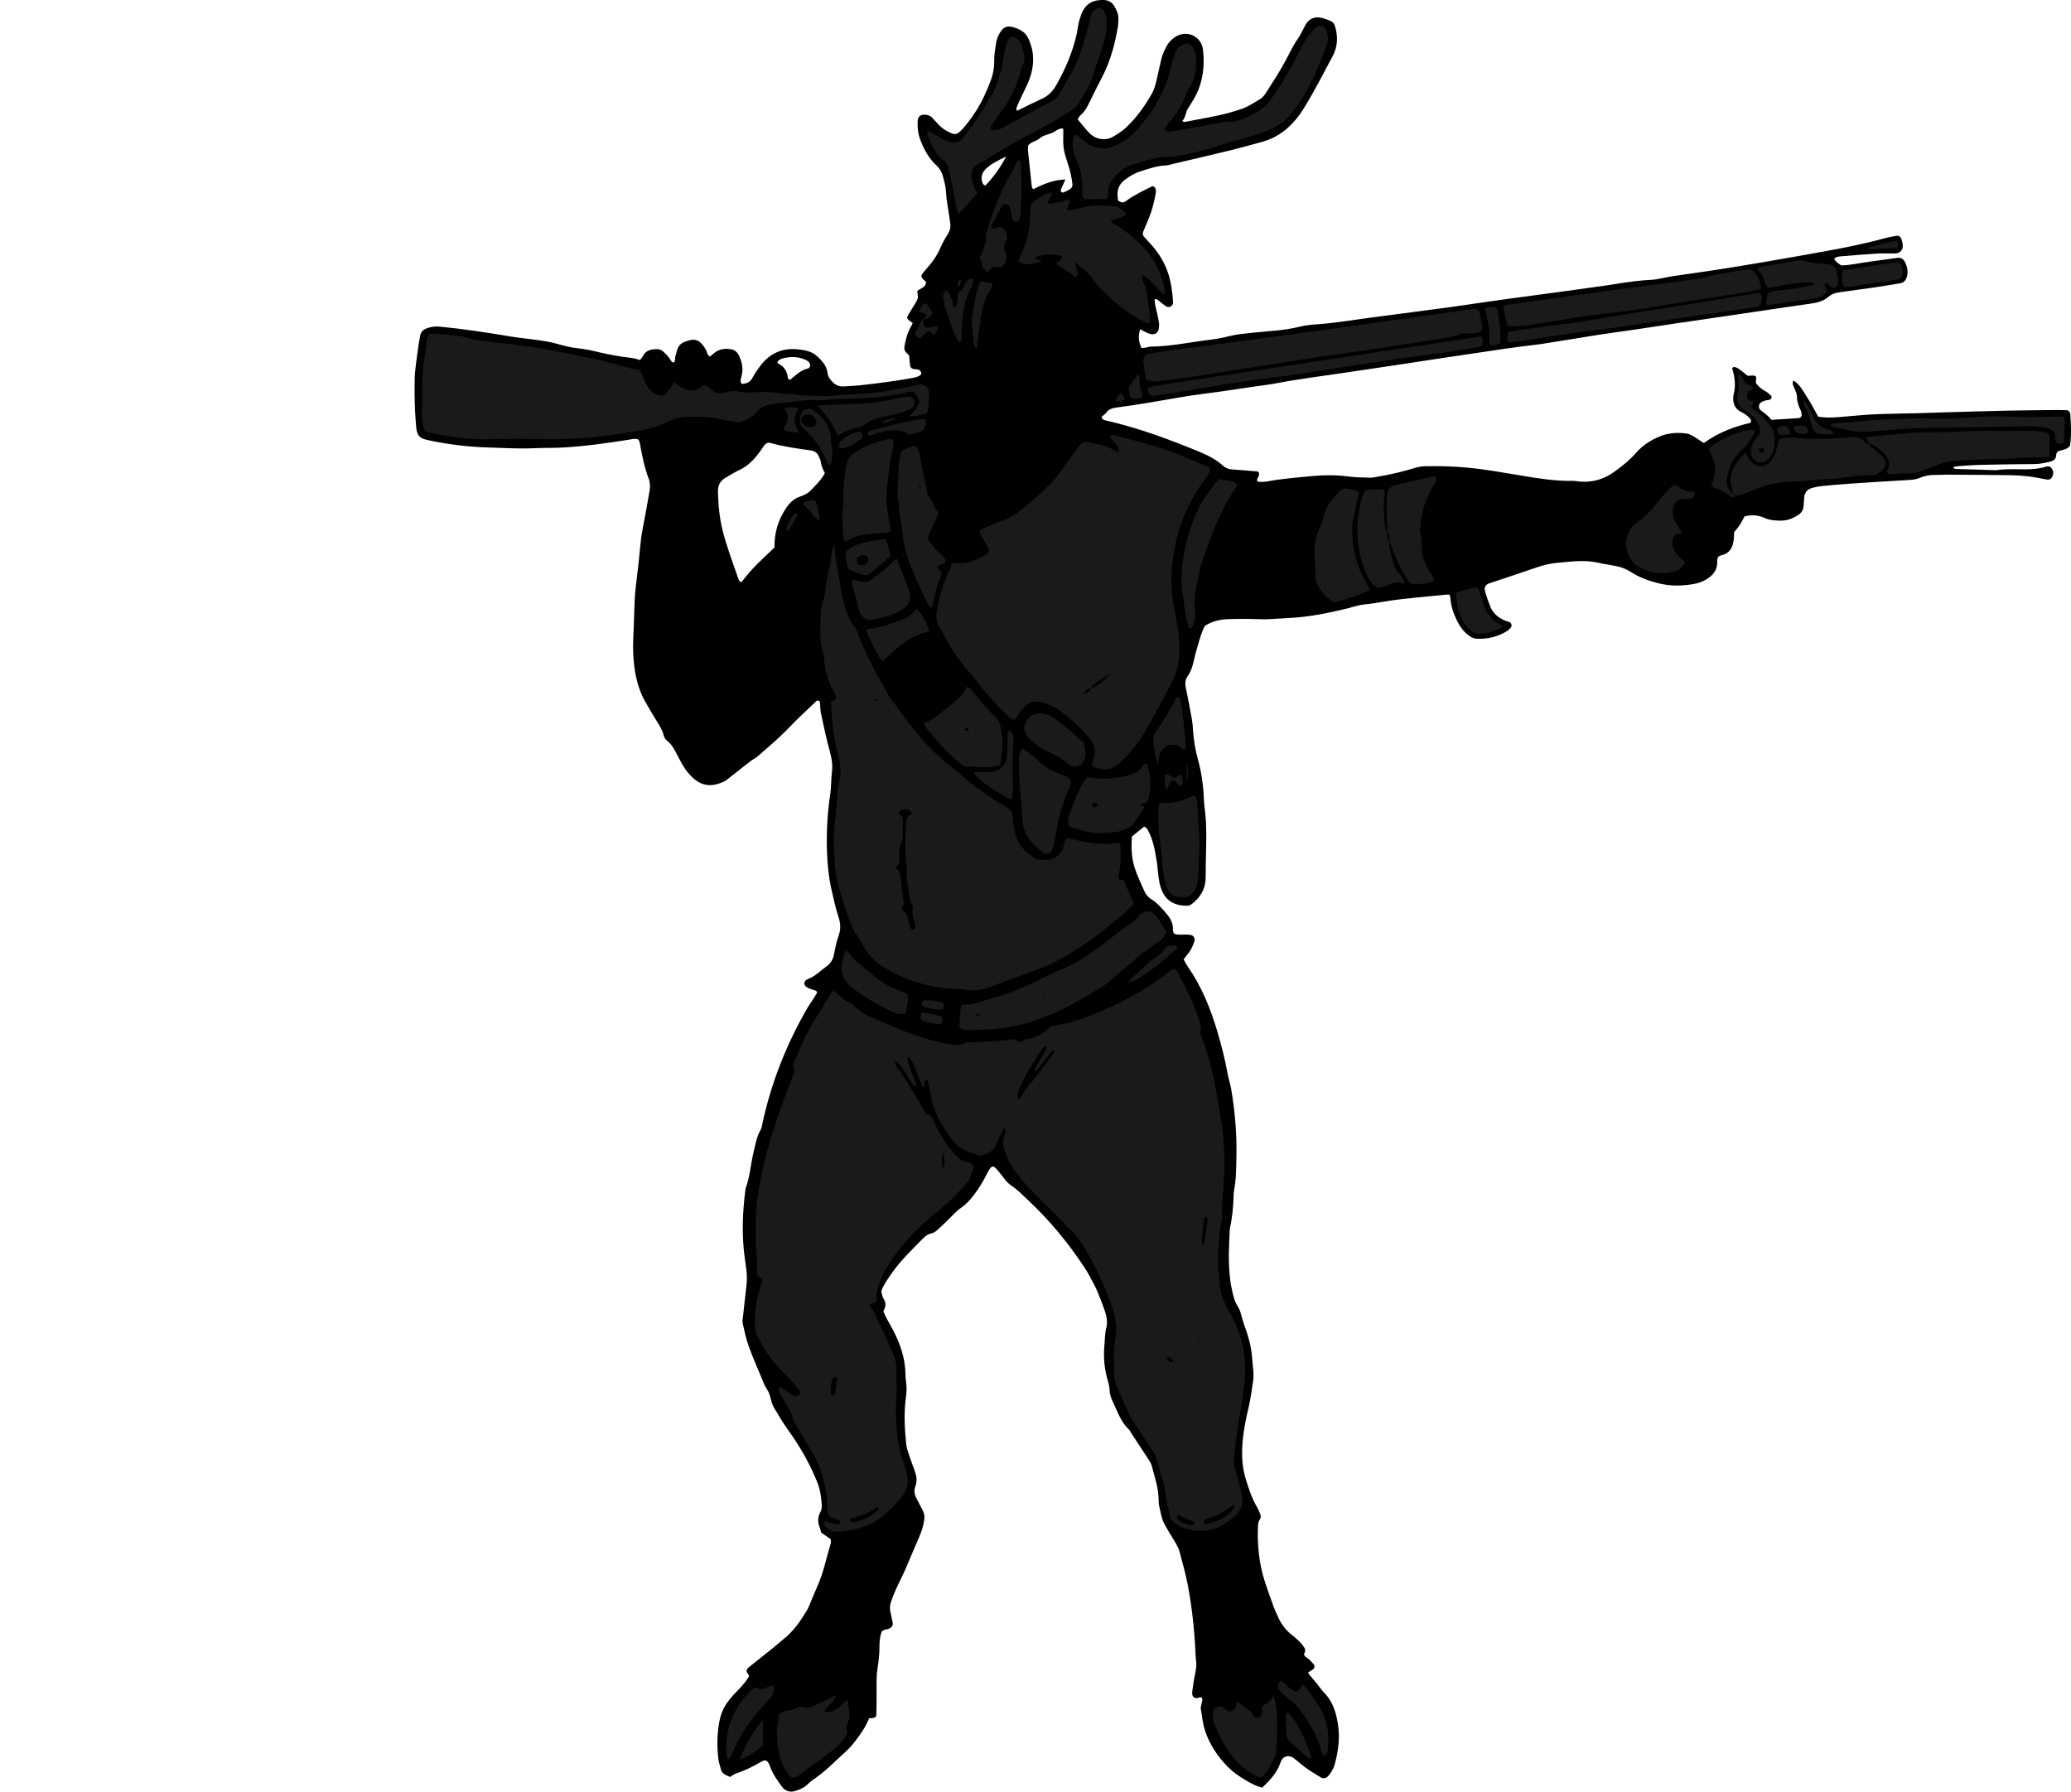 <?xml version="1.0" encoding="utf-8"?>
<!-- Generator: Adobe Illustrator 24.1.1, SVG Export Plug-In . SVG Version: 6.00 Build 0)  -->
<svg version="1.1" id="Layer_1" xmlns="http://www.w3.org/2000/svg" xmlns:xlink="http://www.w3.org/1999/xlink" x="0px" y="0px"
	 viewBox="0 0 439.48 380.19" style="enable-background:new 0 0 439.48 380.19;" xml:space="preserve">
<style type="text/css">
	.st0{fill:#1A1A1A;}
</style>
<g>
	<path d="M187.01,273.98c0.16,0.54,0.2,1.15,0.49,1.6c0.61,0.94,0.46,1.79-0.05,2.64c0.4,1,0.88,1.89,1.39,2.79
		c1.89,3.28,3.26,6.74,3.3,10.61c0,0.56,0.06,1.12,0.14,1.67c0.14,1.03,0.13,2.03-0.02,3.08c-0.48,3.33-0.3,6.69,0.04,10.03
		c0.08,0.78,0.35,1.56,0.6,2.31c0.37,1.14,0.81,2.25,1.21,3.38c0.38,1.08,0.58,2.17,0.14,3.28c-0.44,1.08-0.08,2.03,0.44,2.97
		c0.42,0.77,0.82,1.55,1.2,2.34c0.29,0.59,0.33,1.21,0.23,1.87c-0.18,1.19-0.51,2.32-1,3.43c-1.03,2.34-2,4.7-3.01,7.05
		c-0.38,0.88-0.81,1.73-1.23,2.59c-0.7,1.44-1.36,2.89-1.85,4.42c-0.2,0.64-0.24,1.25-0.1,1.88c0.17,0.78,0.32,1.56,0.49,2.34
		c0.11,0.5-0.07,1-0.76,1.32c-0.5,0.24-1.13,0.13-1.57,0.64c-0.32,0.94-0.47,1.92-0.46,2.98c0.01,1.59-0.15,3.2-0.41,4.77
		c-0.22,1.36-0.21,2.7-0.2,4.06c0.01,1.91-0.02,3.83-0.05,5.74c-0.01,0.53-0.26,0.74-0.95,0.8c-0.15,0.01-0.31,0-0.57,0
		c-0.36,0.73-0.67,1.55-1.13,2.26c-1.14,1.74-2.33,3.45-3.88,4.86c-2.31,2.09-4.46,4.36-7.09,6.08c-0.4,0.26-0.73,0.62-1.08,0.94
		c-0.72,0.68-1.62,1.02-2.53,1.32c-1.04,0.34-2.13,0-2.77-0.87c-0.94-1.29-1.89-2.58-2.47-4.09c-0.2-0.52-0.36-1.06-0.8-1.45
		c-0.51-0.21-0.95,0.07-1.34,0.3c-1.66,0.97-3.38,1.8-5.21,2.41c-0.44,0.15-0.82,0.46-1.25,0.71c-0.28-0.13-0.57-0.25-0.86-0.39
		c-0.52-0.26-0.92-0.63-1.06-1.22c-0.19-0.78-0.47-1.54-0.56-2.33c-0.29-2.71-0.27-5.41,0.29-8.11c0.32-1.53,0.94-2.88,1.88-4.09
		c0.63-0.82,1.33-1.6,2.07-2.33c0.86-0.85,1.61-1.77,2.24-2.79c0.16-0.56-0.54-0.79-0.48-1.31c0.12-0.5,0.55-0.75,0.92-1.05
		c1.56-1.25,3.13-2.49,4.69-3.74c0.75-0.6,1.45-1.26,2.2-1.85c2.12-1.66,3.61-3.82,4.97-6.09c0.16-0.27,0.31-0.56,0.44-0.85
		c0.62-1.47,1.2-2.96,1.86-4.42c1.28-2.86,1.85-5.94,2.77-8.92c0.09-0.28,0.01-0.62,0.01-0.95c-0.67-0.46-1.32-0.91-2.02-1.4
		c-0.1-0.36-0.17-0.76-0.32-1.12c-0.47-1.1-0.42-2.15,0.14-3.22c0.21-0.4,0.34-0.92,0.31-1.38c-0.11-1.67-0.31-3.33-0.94-4.91
		c-1.58-3.95-3.67-7.61-6.16-11.07c-1.12-1.55-2.09-3.21-3.07-4.86c-0.32-0.54-0.5-1.17-0.65-1.79c-0.19-0.78-0.42-1.51-0.89-2.19
		c-0.45-0.65-0.71-1.42-1.02-2.16c-0.95-2.28-1.95-4.55-2.79-6.87c-0.56-1.57-0.91-3.22-1.27-4.85c-0.11-0.52,0.03-1.1,0.09-1.66
		c0.24-2.22,0.49-4.45,0.74-6.67c0.21-1.93-0.17-3.83-0.42-5.73c-0.62-4.71-0.45-9.41,0.15-14.11c0.02-0.16,0.03-0.32,0.08-0.47
		c0.91-2.5,1.06-5.16,1.68-7.72c0.38-1.55,0.61-3.12,1.42-4.55c0.34-0.6,0.42-1.37,0.58-2.07c1.87-8.41,5.04-16.31,9.32-23.77
		c0.36-0.62,0.78-1.21,1.17-1.81c0.34-0.54,0.68-1.08,0.97-1.55c-0.06-0.51-0.41-0.51-0.7-0.61c-0.3-0.1-0.62-0.17-0.91-0.3
		c-0.51-0.23-1.09-0.51-1.08-1.15c0.01-0.52,0.53-0.79,0.97-0.97c1.44-0.59,2.5-1.7,3.73-2.59c0.8-0.58,1.33-1.34,1.54-2.35
		c0.29-1.4,0.54-2.84,1.03-4.18c0.49-1.36,0.42-2.57-0.02-3.92c-0.62-1.89-1.06-3.85-1.49-5.8c-0.61-2.74-0.89-5.53-0.97-8.32
		c-0.12-4,0.1-7.98,0.7-11.95c0.24-1.58,0.16-3.2,0.36-4.78c0.18-1.46-0.04-2.82-0.43-4.23c-0.74-2.69-1.32-5.43-1.9-8.16
		c-0.17-0.77-0.13-1.58-0.22-2.37c-0.01-0.12-0.17-0.28-0.29-0.32c-0.13-0.04-0.35-0.03-0.44,0.06c-1.96,1.88-3.96,3.71-5.83,5.67
		c-2.11,2.2-4.43,4.15-6.72,6.14c-0.36,0.31-0.81,0.51-1.2,0.79c-0.71,0.52-1.39,1.07-2.08,1.61c-1.07,0.84-2.14,1.68-3.2,2.52
		c-0.45,0.35-0.95,0.55-1.49,0.74c-2.76,0.99-4.74,0.05-6.58-2.05c-1.01-1.15-1.7-2.51-2.4-3.86c-0.6-1.14-1.14-2.28-2.19-3.11
		c-0.37-0.29-0.63-0.71-0.75-1.2c-0.29-1.18-0.97-2.18-1.6-3.2c-0.8-1.29-1.56-2.61-2.31-3.92c-1.79-3.14-2.35-6.61-2.54-10.14
		c-0.11-2.23,0.09-4.47,0.15-6.71c0.02-0.64,0.05-1.28,0.06-1.92c0.06-2,0.12-3.99,0.38-5.98c0.38-2.93,0.68-5.87,0.97-8.82
		c0.24-2.55,0.86-5.04,1.28-7.56c0.2-1.18,0.41-2.36,0.62-3.54c0.16-0.88,0.14-1.78-0.17-2.6c-0.95-2.48-1.43-5.07-1.91-7.66
		c-0.04-0.22-0.16-0.43-0.24-0.64c-0.74-0.33-1.44-0.09-2.14,0.02c-4.66,0.73-9.33,1.4-14.04,1.65c-2.07,0.11-4.16,0.05-6.23,0.15
		c-3.12,0.14-6.23-0.07-9.34-0.16c-4.08-0.11-8.14-0.58-12.13-1.39c-2.52-0.51-3.2-0.67-3.39-3.79C88,86.71,87.93,83.58,88,80.47
		c0.05-2.15,0.43-4.29,0.7-6.42c0.12-0.95,0.29-1.9,0.47-2.84c0.15-0.77,0.62-1.25,1.36-1.53c0.92-0.35,1.84-0.47,2.82-0.37
		c5.01,0.48,9.98,1.25,14.94,2.08c1.81,0.3,3.64,0.46,5.46,0.72c1.57,0.22,3.14,0.45,4.68,0.9c1.37,0.4,2.76,0.74,4.2,0.89
		c1.58,0.16,3.15,0.52,4.7,0.89c2.26,0.53,4.54,0.91,6.84,1.18c0.53,0.06,1.05,0.27,1.65,0.42c0.21-0.28,0.44-0.51,0.57-0.78
		c0.62-1.27,1.74-1.53,3.01-1.53c0.5,0,0.93,0.16,1.31,0.49c0.6,0.53,1.16,1.1,1.58,1.79c0.16,0.26,0.31,0.57,0.71,0.55
		c0.39-0.37,0.19-0.89,0.32-1.33c0.14-0.46,0.25-0.93,0.39-1.38c0.25-0.81,0.77-1.36,1.58-1.67c1.99-0.75,3.11-0.74,4.53,1.71
		c0.27,0.47,0.21,1.12,0.83,1.42c0.36-0.29,0.72-0.61,1.1-0.89c1.04-0.77,2.22-0.87,3.43-0.65c0.73,0.13,1.31,0.61,1.63,1.31
		c0.58,1.25,0.91,2.56,0.65,3.95c-0.09,0.47-0.26,0.93-0.31,1.4c-0.02,0.2,0.14,0.43,0.23,0.68c1.05-0.05,1.85-0.36,2.35-1.37
		c0.43-0.85,1-1.64,1.57-2.41c2.09-2.82,4.9-3.97,8.37-3.52c1.27,0.17,2.51,0.39,3.55,1.28c1.18,1.02,2.2,2.12,2.4,3.74
		c0.1,0.77,0.53,1.32,1.03,1.85c0.64,0.67,1.42,1.02,2.36,0.96c1.12-0.07,2.24-0.1,3.35-0.22c3.65-0.41,7.3-0.85,10.92-1.51
		c0.79-0.14,1.58-0.26,2.2-0.82c0.07-0.58-0.21-0.92-0.74-1.04c-0.23-0.05-0.48-0.02-0.71-0.06c-0.6-0.1-0.85-0.33-0.92-0.91
		c-0.08-0.63-0.11-1.27-0.17-1.97c-0.12-0.13-0.27-0.32-0.45-0.47c-0.47-0.39-0.66-0.86-0.55-1.48c0.25-1.42,0.57-2.82,1.31-4.09
		c0.16-0.27,0.28-0.56,0.44-0.88c-0.22-0.16-0.4-0.29-0.59-0.42c-0.61-0.43-0.71-0.65-0.44-1.15c0.26-0.49,0.56-0.97,0.85-1.44
		c0.25-0.41,0.51-0.81,0.76-1.22c0.59-1.01,0.59-1.02,0.38-2.56c0.63-0.58,1.81-0.71,1.87-1.9c-0.04-0.05-0.09-0.11-0.15-0.16
		c-1.07-0.97-1.09-1.07-0.23-2.11c0.46-0.56,0.95-1.09,1.39-1.65c0.74-0.95,1.41-1.93,1.89-3.04c0.48-1.09,1.03-2.17,1.68-3.17
		c0.52-0.8,0.68-1.6,0.53-2.5c-0.06-0.39-0.12-0.79-0.17-1.19c-0.25-1.82-0.64-3.61-0.73-5.46c-0.05-1.02-0.34-2.05-0.6-3.05
		c-0.24-0.93-0.68-1.75-1.43-2.44c-1.56-1.43-2.56-3.26-3.33-5.21c-0.54-1.35-0.71-2.78-0.63-4.23c0.05-0.93,0.68-1.42,1.62-1.3
		c0.56,0.07,1.09,0.19,1.48,0.67c0.41,0.49,0.89,0.92,1.31,1.4c0.7,0.8,1.59,1.33,2.54,1.77c0.93,0.44,1.41,0.34,2.14-0.39
		c1.26-1.24,2.27-2.68,3.23-4.15c1.32-2.02,2.28-4.21,3.14-6.45c0.55-1.43,0.81-2.94,0.78-4.47c-0.02-1.22,0.24-2.38,0.4-3.57
		c0.13-0.96,0.51-1.84,1.1-2.63c0.66-0.88,1.4-1.06,2.51-0.75c1.45,0.4,2.66,1.06,3.29,2.52c0.38,0.88,0.69,1.78,0.84,2.74
		c0.36,2.37-0.11,4.61-1.07,6.76c-0.59,1.31-1.24,2.59-1.85,3.9c-0.2,0.43-0.38,0.88-0.53,1.33c-0.04,0.12,0.07,0.28,0.14,0.5
		c0.93-0.46,1.84-0.91,2.76-1.36c0.86-0.42,1.72-0.83,2.59-1.23c1.37-0.63,2.33-1.69,3.04-2.96c1.88-3.36,3.41-6.87,4.25-10.63
		c0.26-1.16,0.33-2.37,0.75-3.5c0.08-0.22,0.12-0.46,0.21-0.69c0.7-1.88,1.89-3,4.05-3.14c1.46-0.1,2.43,0.19,3.14,1.53
		c0.42,0.8,0.78,1.57,0.73,2.48c-0.03,0.56-0.02,1.13-0.11,1.67c-0.63,3.72-1.6,7.33-3.36,10.7c-0.89,1.7-1.74,3.42-2.58,5.14
		c-0.53,1.08-1.04,2.15-2.01,2.94c-0.23,0.19-0.36,0.51-0.58,0.85c0.78,0.93,1.52,1.87,2.33,2.75c0.84,0.91,1.89,1.46,3.17,1.46
		c0.65,0,1.27-0.1,1.84-0.43c1.04-0.6,2.05-1.22,2.94-2.05c2.18-2.04,3.88-4.45,5.38-7.02c0.57-0.98,0.85-2.06,1.11-3.15
		c0.33-1.4,0.64-2.8,0.95-4.21c0.24-1.11,0.73-2.11,1.28-3.09c0.4-0.7,0.97-1.25,1.65-1.71c2.41-1.63,5.65-0.23,5.96,2.75
		c0.36,3.36,0,6.72-1.63,9.79c-0.49,0.92-1.05,1.79-1.61,2.67c-0.52,0.82-0.43,1.89-1.17,2.56c0.31,0.33,0.61,0.22,0.9,0.16
		c0.7-0.13,1.41-0.27,2.11-0.4c3.22-0.57,6.43-1.2,9.54-2.27c1.46-0.5,2.71-1.36,4-2.13c0.59-0.35,1.03-1.01,1.41-1.61
		c1.33-2.09,2.68-4.17,3.86-6.34c0.88-1.61,1.62-3.28,2.68-4.8c0.64-0.91,1.09-1.95,1.62-2.93c0.68-1.23,1.83-1.84,3.19-1.58
		c0.7,0.13,1.38,0.4,2.05,0.65c0.55,0.21,0.89,0.62,1.06,1.21c0.64,2.17,0.57,4.28-0.5,6.29c-2.07,3.87-4.04,7.8-6.4,11.52
		c-0.21,0.34-0.44,0.67-0.68,0.99c-2.04,2.8-4.63,4.83-8.03,5.74c-2.31,0.62-4.62,1.28-6.94,1.84c-3.95,0.97-7.92,1.88-11.88,2.81
		c-0.47,0.11-0.93,0.29-1.4,0.31c-1.95,0.07-3.76,0.71-5.58,1.3c-1.16,0.37-2.17,1-3.14,1.71c-1.1,0.81-1.69,1.9-1.61,3.3
		c0.02,0.39,0.07,0.79,0.11,1.12c0.55,0.42,1.04,0.6,1.59,0.19c1.8-1.33,3.82-2.28,5.75-3.24c0.76,0.34,0.75,0.93,0.66,1.47
		c-0.31,1.81-0.75,3.6-1.44,5.31c-0.39,0.96-0.81,1.91-1.21,2.87c-0.17,0.4-0.12,0.79,0.17,1.12c0.47,0.54,0.98,1.05,1.46,1.59
		c1.67,1.87,2.97,3.96,3.72,6.36c0.6,1.92,0.84,3.9,0.97,5.89c0.05,0.82-0.8,1.34-1.48,0.91c-0.54-0.34-1.01-0.77-1.51-1.17
		c-0.24-0.19-0.43-0.45-0.91-0.32c-0.03,1.02,0.32,2,0.53,3c0.14,0.7,0.3,1.4,0.4,2.11c0.05,0.31,0,0.64-0.03,0.96
		c-0.1,1.03-0.84,1.55-1.86,1.28c-0.46-0.12-0.88-0.36-1.31-0.56c-0.28-0.13-0.55-0.29-0.84-0.45c-0.39,1.71-0.34,2.34,0.28,3.98
		c0.28-0.02,0.59-0.02,0.89-0.06c0.39-0.06,0.78-0.22,1.17-0.23c4.33-0.03,8.55-1,12.83-1.49c1.27-0.15,2.52-0.41,3.76-0.72
		c1.64-0.41,3.29-0.55,4.96-0.73c3.32-0.35,6.67-0.45,9.95-1.27c1.31-0.33,2.68-0.45,4.03-0.54c3.67-0.26,7.29-0.9,10.94-1.37
		c5.62-0.73,11.25-1.47,16.87-2.23c2.22-0.3,4.43-0.64,6.64-0.96c1.98-0.28,3.95-0.57,5.93-0.84c3.87-0.53,7.75-1.03,11.62-1.56
		c3.09-0.42,6.17-0.85,9.26-1.29c0.95-0.13,1.89-0.31,2.84-0.45c2.13-0.31,4.26-0.61,6.43-0.71c1.5-0.07,2.99-0.52,4.48-0.75
		c2.21-0.34,4.42-0.63,6.63-0.96c2.29-0.34,4.58-0.68,6.87-1.06c3.7-0.61,7.4-1.23,11.1-1.89c6.92-1.24,13.86-2.33,20.65-4.19
		c0.77-0.21,1.56-0.35,2.34-0.49c0.5-0.09,0.94,0.2,1.11,0.71c0.12,0.38,0.24,0.76,0.28,1.16c0.1,1.11-0.58,1.86-1.67,1.87
		c-1.28,0.01-2.56-0.05-3.83,0.03c-2.55,0.15-5.1,0.38-7.65,0.58c-0.47,0.04-0.94,0.15-1.3,0.37c-0.04,0.15-0.09,0.24-0.07,0.28
		c0.37,0.53,0.87,0.92,1.5,1.28c2.02-0.05,4.04-0.55,6.1-0.81c1.9-0.23,3.8-0.55,5.7-0.78c0.9-0.11,1.37,0.2,1.73,0.97
		c0.43,0.89,0.63,1.81,0.42,2.79c-0.18,0.84-0.58,1.48-1.52,1.63c-1.74,0.27-3.47,0.59-5.21,0.84c-2.61,0.38-5.22,0.73-7.83,1.09
		c-0.8,0.11-1.53,0.4-2.16,0.94c-1,0.86-2.19,1.21-3.5,1.4c-5.86,0.83-11.7,1.72-17.55,2.58c-3.87,0.57-7.75,1.13-11.62,1.7
		c-2.77,0.41-5.53,0.84-8.3,1.25c-2.61,0.38-5.22,0.73-7.83,1.13c-4.02,0.63-8.04,1.31-12.07,1.94c-1.42,0.22-2.85,0.35-4.28,0.53
		c-1.19,0.15-2.37,0.31-3.56,0.49c-4.66,0.69-9.32,1.38-13.98,2.08c-3.16,0.47-6.31,0.97-9.47,1.44c-3.79,0.57-7.59,1.12-11.38,1.69
		c-4.42,0.67-8.86,1.2-13.26,2.05c-1.65,0.32-3.32,0.51-4.98,0.75c-3.48,0.5-6.95,1.07-10.43,1.49c-3.89,0.47-7.72,1.23-11.58,1.87
		c-2.44,0.41-4.89,0.77-7.35,1.11c-0.83,0.11-1.54,0.33-2.07,1.03c-0.28,0.37-0.69,0.65-1.01,0.93c0.09,0.6,0.53,0.68,0.87,0.76
		c6.95,1.58,13.61,4.06,20.18,6.78c1.7,0.71,3.32,1.58,4.71,2.83c0.57,0.51,1.2,0.74,1.95,0.79c1.83,0.12,3.66,0.29,5.48,0.44
		c0.66,0.75-0.29,1.31-0.21,1.97c0.12,0.08,0.24,0.22,0.36,0.22c0.56,0,1.13,0.03,1.67-0.07c3.23-0.59,6.5-0.85,9.76-1.16
		c2.55-0.24,5.1-0.23,7.66,0.1c1.5,0.19,3.03,0.21,4.55,0.25c0.55,0.01,1.11-0.13,1.66-0.22c2.68-0.45,5.32-1.08,7.92-1.87
		c0.7-0.21,1.4-0.33,2.12-0.34c3.04-0.06,6.06,0.02,9.1,0.31c3.91,0.37,7.75,1.1,11.61,1.73c3.47,0.57,6.94,1.13,10.47,1.06
		c0.55-0.01,1.11,0.11,1.67,0.16c2.66,0.21,5.06-0.5,7.22-2.05c1.7-1.21,3.32-2.51,4.69-4.08c1.35-1.55,3.04-2.62,4.87-3.41
		c1.86-0.79,3.87-0.94,5.88-0.65c0.46,0.07,0.91,0.31,1.32,0.54c0.75,0.44,1.46,0.93,2.28,1.47c2.98-2.17,6.38-3.5,9.91-4.29
		c0.22-0.42,0.09-0.69-0.13-0.94c-0.54-0.61-1.2-1.04-1.92-1.4c-1.22-0.6-1.65-1.67-1.62-2.97c0-0.16,0-0.33,0.04-0.48
		c0.52-1.92,0.37-3.8-0.24-5.67c-0.06-0.17,0.3-0.47,0.47-0.4c0.29,0.11,0.62,0.19,0.87,0.37c0.64,0.46,1.25,0.97,1.87,1.47
		c0.6,0.17,1.28-0.29,1.87,0.25c-0.03,0.43-0.05,0.89-0.08,1.31c0.56,0.77,1.21,1.32,2.01,1.74c0.42,0.22,0.77,0.56,1.13,0.88
		c0.18,0.16,0.29,0.39,0.15,0.63c-0.08,0.13-0.2,0.27-0.34,0.31c-0.3,0.09-0.63,0.08-0.94,0.17c-0.3,0.09-0.6,0.2-0.87,0.37
		c-0.57,0.36-0.65,1.24-0.15,1.64c0.8,0.65,1.67,1.23,2.32,2.09c1.99-0.12,3.9-0.24,5.8-0.37c0.41-0.03,0.68-0.47,0.6-0.87
		c-0.05-0.23-0.06-0.49-0.16-0.7c-0.46-0.93-0.79-1.85-0.82-2.95c-0.02-0.84-0.51-1.66-0.82-2.48c-0.12-0.32-0.17-0.6,0.11-0.98
		c1.4,0.9,2.08,2.38,2.94,3.69c0.83,1.26,1.51,2.62,2.27,3.97c1.45,0.28,2.88,0.21,4.31,0.11c2.47-0.18,4.94-0.47,7.41-0.59
		c3.18-0.15,6.38-0.16,9.56-0.25c2-0.05,3.99-0.13,5.99-0.19c4.4-0.12,8.79-0.26,13.19-0.35c3.43-0.07,6.87-0.09,10.3-0.13
		c0.79-0.01,1.58,0.04,2.19,0.06c0.46,0.31,0.54,0.61,0.56,0.94c0.16,2.23,0.26,4.46-0.08,6.61c-0.63,0.74-1.43,0.84-2.2,1.04
		c-0.42,0.11-0.7,0.4-0.71,0.85c-0.02,0.88-0.52,1.28-1.31,1.46c-1.09,0.25-2.16,0.51-3.3,0.51c-3.84,0.02-7.67,0.08-11.51,0.17
		c-1.6,0.04-3.19,0.18-4.78,0.29c-0.31,0.02-0.61,0.1-0.9,0.14c0,0.4,0.26,0.41,0.44,0.42c0.8,0.05,1.6,0.07,2.39,0.09
		c1.76,0.06,3.51,0.11,5.27,0.16c0.4,0.01,0.81,0.06,1.2,0c1.91-0.26,3.83-0.17,5.75-0.16c1.53,0.01,3.03-0.08,4.5-0.54
		c0.69-0.22,1.11,0,1.41,0.56c0.35,0.64,0.22,1.5-0.31,1.96c-0.26,0.23-0.58,0.24-0.91,0.18c-1.26-0.22-2.51-0.5-3.77-0.65
		c-1.27-0.15-2.55-0.24-3.82-0.26c-4.48-0.06-8.95-0.08-13.43-0.11c-0.88-0.01-1.76,0.07-2.64,0.06c-1.14-0.02-2.23,0.18-3.27,0.63
		c-0.75,0.33-1.53,0.39-2.33,0.44c-4.31,0.24-8.61,0.52-12.92,0.81c-1.83,0.12-3.66,0.3-5.49,0.48c-0.63,0.06-1.27,0.18-1.88,0.34
		c-1.32,0.35-1.82,1.01-1.9,2.38c-0.03,0.55-0.06,1.11-0.12,1.66c-0.09,0.76-0.49,1.35-1.13,1.76c-1.09,0.7-2.26,1.18-3.58,1.19
		c-1.21,0.01-2.43-0.06-3.53-0.56c-1.38-0.63-2.76-0.71-4.27-0.34c-0.31,0.57-0.62,1.2-1,1.79c-0.35,0.53-0.78,1.01-1.22,1.58
		c-0.03,0.57-0.01,1.21-0.11,1.83c-0.24,1.53-0.93,2.71-2.59,3.06c-0.23,0.05-0.43,0.19-0.61,0.27c-0.31,0.38-0.28,0.79-0.27,1.18
		c0.03,1.73-0.96,2.84-2.31,3.66c-0.67,0.41-1.44,0.71-2.21,0.88c-2.7,0.57-5.44,0.6-8.09-0.09c-2-0.51-3.98-1.23-5.74-2.38
		c-0.96-0.63-2-1-3.1-1.23c-1.25-0.26-2.52-0.42-3.77-0.7c-2.22-0.51-4.46-0.4-6.68-0.19c-4.15,0.38-4.14,0.4-8.17,1.76
		c-2.72,0.92-5.43,1.86-8.17,2.74c-0.82,0.26-1.32,0.72-1.01,1.82c0.3,1.07,0.69,2.13,1.1,3.16c0.52,1.33,1.53,2.23,2.79,2.83
		c0.43,0.21,0.9,0.32,1.35,0.49c0.31,0.12,0.49,0.77,0.27,1.04c-0.25,0.3-0.52,0.62-0.84,0.82c-1.96,1.21-4.1,1.74-6.4,1.65
		c-0.58-0.02-1.06-0.23-1.55-0.56c-1.23-0.83-2.06-2-2.7-3.28c-0.75-1.51-1.28-3.1-1.39-4.81c-0.01-0.22-0.11-0.44-0.18-0.71
		c-0.27,0-0.49-0.02-0.72,0c-3.1,0.3-6.21,0.59-9.3,0.93c-1.51,0.16-3.01,0.4-4.51,0.65c-1.18,0.19-2.35,0.39-3.55,0.5
		c-1.26,0.12-2.48,0.57-3.72,0.87c-4.04,0.98-8.1,1.81-12.27,2c-1.6,0.07-3.19,0.23-4.79,0.27c-1.27,0.03-2.55-0.07-3.83-0.07
		c-1.36-0.01-2.71,0.01-4.07,0.04c-1.78,0.04-3.49,0.38-5.13,1.4c-0.76,1.3-1.13,2.86-1.59,4.39c-0.3,0.99-0.56,2-0.79,3.01
		c-0.27,1.17-0.59,2.3-1.31,3.31c-0.54,0.75-0.58,1.59-0.38,2.52c0.49,2.26,0.9,4.54,1.31,6.82c0.11,0.63,0.15,1.27,0.19,1.91
		c0.13,2.24,0.51,4.44,1.11,6.61c0.73,2.63,1.08,5.32,1.21,8.04c0.03,0.56,0.03,1.12,0.11,1.67c0.63,4.14,0.35,8.29,0.29,12.45
		c-0.02,1.04,0.01,2.08-0.04,3.12c-0.1,2.24-1.24,3.91-2.96,5.23c-0.24,0.18-0.58,0.33-0.88,0.34c-2.11,0.03-3.96-0.6-5.08-2.51
		c-0.47-0.81-0.75-1.77-0.92-2.7c-0.26-1.41-0.3-2.86-0.53-4.28c-0.36-2.2-0.72-4.42-1.8-6.42c-0.19-0.36-0.37-0.71-0.88-0.87
		c-0.82,0.66-1.68,1.36-2.59,2.1c-0.13,2.23-0.11,4.41,0.59,6.61c0.54,1.69,1.33,3.25,2.01,4.86c0.31,0.74,0.79,1.37,1.51,1.81
		c1.31,0.81,2.29,1.98,3.28,3.14c0.79,0.93,1.35,1.93,1.34,3.23c0,1.02,0.25,1.14,1.38,1.16c0.56,0.01,1.12-0.02,1.68-0.01
		c0.24,0,0.48,0.04,0.71,0.08c0.58,0.1,0.96,0.71,0.79,1.26c-0.29,0.92-0.66,1.8-1.26,2.57c-0.34,0.44-0.67,0.88-1.04,1.36
		c0.31,0.55,0.55,1.05,0.86,1.5c2.96,4.24,4.86,8.96,6.32,13.88c0.86,2.91,1.6,5.85,2.15,8.84c0.22,1.18,0.6,2.32,0.8,3.5
		c0.76,4.66,1.18,9.35,1.07,14.08c-0.06,2.4-0.02,4.8-0.5,7.17c-0.09,0.47-0.1,0.95-0.11,1.43c-0.05,2.24-0.3,4.46-0.76,6.66
		c-0.02,0.08-0.04,0.16-0.04,0.24c-0.16,3.27-0.35,6.55,0,9.82c0.08,0.71,0.14,1.43,0.29,2.14c0.21,1.02,0.4,2.05,0.74,3.02
		c0.32,0.9,0.97,1.68,1.24,2.59c0.27,0.91,0.48,1.83,0.81,2.73c0.83,2.25,1.5,4.53,1.66,6.96c0.11,1.67,0.47,3.33,0.2,5.01
		c-0.3,1.89-0.53,3.8-0.98,5.66c-0.47,1.95-0.87,3.91-1.11,5.89c-0.39,3.19-0.38,6.35,0.64,9.48c0.62,1.91,1.22,3.79,2.24,5.52
		c0.28,0.48,0.5,1,0.71,1.51c0.15,0.38,0.2,0.81-0.04,1.15c-0.3,0.42-0.38,0.85-0.41,1.34c-0.18,4.03,0.2,7.99,1.43,11.84
		c0.59,1.82,1.24,3.63,1.9,5.43c0.27,0.75,0.63,1.47,0.95,2.2c0.62,1.41,1.53,2.59,2.72,3.59c1.04,0.86,2.14,1.68,2.85,2.89
		c0.3,0.51,0.13,0.91-0.1,1.34c0.14,0.62,0.75,0.76,1.12,1.14c0.33,0.34,0.67,0.67,0.97,1.04c0.26,0.32,0.16,0.8-0.18,1.05
		c-0.32,0.23-0.66,0.43-1.06,0.68c0.54,0.84,1.22,1.51,1.82,2.24c0.56,0.68,1.03,1.44,1.64,2.06c1.84,1.86,2.51,4.17,2.91,6.68
		c0.45,2.84,0.07,5.57-0.63,8.29c-0.26,1.02-0.77,1.92-1.47,2.71c-0.4,0.45-1,0.58-1.52,0.27c-1.44-0.86-2.89-1.71-4.18-2.8
		c-0.55-0.46-1.09-0.94-1.68-1.36c-1-0.71-2.29-0.32-2.68,0.9c-0.72,2.23-2.24,3.82-3.9,5.42c-1.36-0.3-2.52-0.97-3.68-1.66
		c-1.3-0.78-2.55-1.64-3.63-2.73c-2.16-2.2-3.85-4.72-4.82-7.64c-0.5-1.5-0.66-3.12-0.92-4.69c-0.06-0.37,0.13-0.78,0.18-1.18
		c0.05-0.38,0.29-0.76,0.04-1.14c-0.07-0.05-0.13-0.13-0.19-0.13c-0.53,0.01-1.11,0.44-1.57-0.06c-0.42-0.45-0.28-1.07-0.21-1.61
		c0.17-1.27,0.37-2.53,0.63-3.78c0.17-0.8,0.23-1.57,0.11-2.37c-0.09-0.63-0.1-1.27-0.13-1.91c-0.23-4.71-0.73-9.4-1.61-14.04
		c-0.46-2.43-1.15-4.81-1.78-7.21c-0.14-0.53-0.41-1.04-0.68-1.52c-0.43-0.77-0.91-1.5-1.36-2.25c-1.57-2.66-1.58-2.66-2.19-5.5
		c-0.1-0.47-0.2-0.95-0.19-1.42c0.05-2.61-0.84-5.03-1.47-7.5c-0.14-0.52-0.49-1-0.79-1.47c-1.17-1.81-2.36-3.61-3.55-5.41
		c-0.18-0.27-0.3-0.59-0.52-0.8c-1.76-1.64-2.43-3.91-3.44-5.97c-0.38-0.78-0.63-1.63-0.65-2.53c-0.02-0.55-0.15-1.11-0.31-1.64
		c-0.75-2.48-1.02-5.01-0.78-7.58c0.12-1.27,0.09-2.55,0.41-3.81c0.28-1.1,0.13-2.23-0.22-3.31c-0.34-1.06-0.75-2.11-1.16-3.14
		c-0.35-0.89-0.71-1.78-1.15-2.63c-0.7-1.34-1.4-2.69-2.24-3.95c-3.34-5-7.13-9.63-11.51-13.76c-1.27-1.2-2.49-2.48-3.96-3.47
		c-0.88-0.59-1.45-1.48-2.1-2.29c-1.71-2.14-1.85-2.44-3.21,0.28c-0.75,1.5-1.66,2.91-2.69,4.25c-0.74,0.95-1.5,1.8-2.53,2.5
		c-1.11,0.76-2,1.83-2.98,2.77c-0.69,0.66-1.37,1.34-2.1,1.97c-0.35,0.31-0.78,0.64-1.22,0.72c-0.77,0.14-1.32,0.57-1.82,1.08
		c-2.48,2.49-5.01,4.94-6.99,7.88C188.19,271.71,187.43,272.75,187.01,273.98z M164.34,116.18c-0.03-3.24,0.83-5.93,2.48-8.38
		c0.73-1.08,1.59-1.95,2.87-2.4c0.81-0.29,1.65-0.63,2.28-1.28c1.11-1.13,2.27-2.22,3.07-3.74c-0.39-0.74-0.76-1.52-0.87-2.4
		c-0.05-0.38-0.25-0.75-0.4-1.12c-0.33-0.81-0.92-1.17-1.81-1.3c-2.83-0.4-5.68-0.78-8.44-1.57c-0.54-0.15-0.93,0.04-1.26,0.42
		c-0.21,0.24-0.37,0.51-0.55,0.78c-1.27,1.85-2.68,3.55-4.79,4.53c-1.01,0.47-1.95,1.08-2.92,1.63c-1.13,0.65-1.69,1.61-1.65,2.95
		c0.08,2.96,0.35,5.88,1.12,8.74c0.88,3.32,2.1,6.52,3.21,9.76c0.1,0.31,0.24,0.59,0.64,0.75c0.68-0.83,1.34-1.7,2.07-2.51
		c0.8-0.88,1.66-1.72,2.51-2.55C162.7,117.72,163.52,116.96,164.34,116.18z M226.08,38.08c-0.29,0.66-0.45,1.02-0.61,1.38
		c-0.13,0.29-0.28,0.58-0.37,0.88c-0.03,0.12,0.03,0.32,0.12,0.4c0.1,0.09,0.31,0.14,0.43,0.1c0.44-0.18,0.88-0.37,1.29-0.62
		c0.43-0.26,0.7-0.64,0.63-1.19c-0.16-1.27-0.39-2.51-0.79-3.74c-1.23-3.78-1.2-3.79-1.14-7.75c0-0.08-0.03-0.16-0.05-0.26
		c-1.05-0.14-1.7,0.75-2.59,1.03c-0.84,0.26-1.72,0.47-2.39,1.06c-0.72,0.64-1.81,0.68-2.42,1.49c-0.02,0.34-0.09,0.66-0.06,0.97
		c0.26,2.62,0.54,5.23,0.83,7.85c0.02,0.14,0.16,0.26,0.28,0.46C221.31,39.13,223.4,38.17,226.08,38.08z M167.61,80.62
		c1.18-0.92,2.29-2.11,3.92-2.46c0.41-0.09,0.5-0.94,0.19-1.24c-0.11-0.11-0.21-0.25-0.34-0.33c-1.52-0.88-3.17-0.99-4.85-0.65
		c-0.59,0.12-1.23,0.32-1.57,0.89c0.04,0.13,0.05,0.24,0.09,0.26c1.27,0.58,1.93,1.58,2.12,2.94
		C167.2,80.25,167.24,80.47,167.61,80.62z M209.08,39.39c1.52-1.5,3.38-4.07,4.43-6.19c-1.69,0.86-3.19,1.52-4.37,2.7
		c-0.87,0.87-1.06,1.93-0.57,3.06C208.65,39.15,208.91,39.25,209.08,39.39z"/>
	<path class="st0" d="M161.78,271.48c-0.35-0.27-0.66-0.5-1.07-0.81c-0.02-0.87-0.04-1.82-0.08-2.77c-0.03-0.88-0.05-1.76-0.14-2.63
		c-0.27-2.71-0.15-5.43-0.04-8.14c0.08-2.08,0.43-4.13,0.81-6.17c1.18-6.38,3.16-12.54,5.45-18.6c0.59-1.57,1.19-3.14,1.76-4.71
		c0.08-0.22,0.19-0.56,0.09-0.69c-0.65-0.84-0.04-1.54,0.24-2.23c1.36-3.33,2.89-6.58,4.88-9.59c0.84-1.26,1.55-2.61,2.33-3.91
		c0.24-0.41,0.48-0.84,1-0.97c1.07,0.95,2.05,1.99,3.4,2.6c0.49,0.22,0.89,0.67,1.32,1.02c1.17,0.98,2.43,1.8,3.91,2.26
		c0.53,0.16,1.02,0.45,1.53,0.68c2.76,1.25,5.57,2.39,8.46,3.29c1.98,0.62,3.97,1.21,6.04,1.48c0.95,0.12,1.89,0.33,2.8-0.21
		c0.26-0.15,0.62-0.16,0.93-0.18c3.18-0.2,6.37-0.22,9.54-0.67c0.63-0.09,0.97,0.52,1.56,0.59c0.61-0.08,1.01-0.7,1.71-0.71
		c1.53-0.02,2.64-1.02,3.86-1.75c0.44-0.79,1.22-1.01,2.01-1.12c4.34-0.59,8.26-2.41,12.2-4.16c1.46-0.65,2.87-1.4,4.27-2.17
		c2.52-1.39,4.9-3.02,7.2-4.75c0.43-0.33,0.78-0.8,1.42-0.9c0.69,0.44,0.97,1.23,1.34,1.91c1.51,2.82,2.89,5.7,3.87,8.76
		c0.26,0.81,0.68,1.6,0.36,2.55c-0.13,0.38,0.14,0.93,0.31,1.37c0.84,2.16,1.49,4.38,2.04,6.63c0.21,0.85,0.43,1.7,0.58,2.57
		c0.68,4.01,1.53,8,1.92,12.07c0.34,3.6,0.28,7.18,0.02,10.77c-0.14,1.91-0.4,3.81-0.29,5.73c0.04,0.63-0.11,1.27-0.22,1.9
		c-0.44,2.69-0.6,5.4-0.64,8.11c-0.01,1.19,0.3,2.38,0.31,3.58c0.02,2.3,0.69,4.36,1.84,6.36c0.95,1.65,1.76,3.39,2.39,5.21
		c0.98,2.83,1.41,5.71,1.21,8.71c-0.2,3.04-0.7,6.03-1.23,9.01c-0.49,2.75-0.76,5.52-1.1,8.29c-0.13,1.04-0.01,2.03,0.33,3.06
		c0.58,1.74,1,3.54,1.37,5.33c0.34,1.62-0.31,3.07-1.47,4.11c-1.73,1.54-3.66,2.91-6.07,3.14c-2.53,0.25-4.95-0.1-7.02-1.76
		c-0.45-0.36-0.75-0.77-0.85-1.38c-0.26-1.73-0.73-3.43-0.89-5.19c-0.08-0.86-0.38-1.71-0.62-2.56c-0.41-1.46-0.87-2.91-1.28-4.37
		c-0.22-0.79-0.65-1.46-1.09-2.12c-1.18-1.8-2.39-3.59-3.58-5.39c-0.31-0.47-0.65-0.92-0.88-1.42c-0.93-2.03-1.83-4.08-2.74-6.12
		c-0.4-0.89-0.62-1.81-0.66-2.78c-0.09-2.55-0.17-5.1,0.27-7.65c0.29-1.66,0.18-3.32-0.24-4.99c-0.64-2.58-1.66-5-2.75-7.39
		c-1.26-2.76-2.65-5.46-4.31-8.01c-0.69-1.06-1.6-1.99-2.49-2.9c-2.35-2.4-4.72-4.77-7.11-7.12c-1.72-1.69-3.25-3.51-4.67-5.46
		c-1.06-1.45-1.67-3.07-2.17-4.76c-0.18-0.63-0.12-1.26,0.07-1.89c0.21-0.66,0.49-1.33,0.13-2.05c-0.11,0.05-0.22,0.07-0.25,0.12
		c-0.35,0.71-0.7,1.43-1.03,2.15c-0.2,0.43-0.36,0.89-0.55,1.32c-0.34,0.77-0.89,1.32-1.66,1.65c-0.51,0.22-1.03,0.43-1.55,0.64
		c-0.76-0.27-1.49-0.57-2.25-0.79c-1.51-0.45-2.73-1.33-3.69-2.54c-1.8-2.27-3.27-4.74-4.19-7.5c-0.3-0.9-0.4-1.87-0.6-2.81
		c-0.18-0.85-0.21-1.74-0.65-2.52c-0.03-0.05-0.15-0.07-0.22-0.06c-0.07,0.01-0.16,0.06-0.2,0.12c-0.29,0.44-0.16,0.91-0.11,1.38
		c0,0.03-0.12,0.11-0.19,0.12c-0.07,0.01-0.19-0.03-0.22-0.08c-0.55-1.32-1.12-2.64-1.63-3.98c-0.32-0.82-0.67-1.62-1.24-2.3
		c-0.04-0.04-0.16-0.04-0.23-0.02c-0.06,0.03-0.14,0.12-0.14,0.18c0.05,0.38,0.08,0.78,0.21,1.14c0.48,1.36,1,2.7,1.49,4.04
		c0.11,0.29,0.26,0.59,0.04,0.91c-0.39-0.14-0.57-0.49-0.78-0.81c-0.64-1.01-1.28-2.02-1.98-3c-0.97-1.37-1.53-1.82-1.58-1.43
		c-0.11,0.81,0.57,1.23,0.93,1.8c1.16,1.82,2.33,3.63,3.46,5.47c0.63,1.02,1.18,2.08,1.8,3.1c0.16,0.27,0.37,0.64,0.62,0.7
		c0.94,0.23,1.17,0.99,1.49,1.72c1.15,2.57,2.66,4.91,4.55,7c0.61,0.68,1.27,1.19,2.19,1.35c0.39,0.07,0.76,0.23,1.13,0.39
		c0.34,0.15,0.67,1.01,0.42,1.26c-0.73,0.73-0.46,1.85-1.11,2.58c-0.64,0.71-1.31,1.4-1.94,2.12c-1.43,1.63-3.08,3.01-4.76,4.38
		c-2.74,2.22-5.24,4.69-7.49,7.4c-1.13,1.36-2.13,2.8-3.06,4.29c-0.9,1.44-1.54,2.98-1.94,4.62c-0.11,0.46-0.27,0.93-0.31,1.4
		c-0.03,0.39,0.07,0.78,0.12,1.14c-0.31,0.65-1.05,0.35-1.46,0.72c-0.01,0.16-0.09,0.38-0.02,0.45c1.14,1.08,1.44,2.63,2.15,3.94
		c1.03,1.88,1.79,3.92,2.7,5.87c0.48,1.03,0.72,2.08,0.81,3.22c0.08,1.04-0.17,2.08,0,3.09c0.17,1.05,0.02,2.07-0.03,3.1
		c-0.17,3.28-0.09,6.55,0.44,9.79c0.15,0.94,0.43,1.87,0.69,2.79c0.31,1.08,0.66,2.14,0.98,3.21c0.63,2.06,0.33,3.94-1.11,5.6
		c-1.47,1.7-2.99,3.31-4.87,4.58c-2.61,1.77-5.55,2.36-8.61,2.59c-1.12,0.08-1.99-0.51-2.69-1.32c-0.2-0.23-0.28-0.57-0.01-0.94
		c0.78,0.22,1.58,0.48,2.39,0.66c0.43,0.1,0.77-0.12,0.89-0.6c-0.44-0.51-1.13-0.51-1.69-0.77c-0.62-0.29-0.99-0.7-1.01-1.46
		c-0.04-1.35-0.03-2.73-0.3-4.05c-0.53-2.58-1.17-5.15-2.47-7.48c-1.01-1.81-2.07-3.6-3.14-5.38c-0.65-1.09-1.4-2.11-1.65-3.42
		c-0.11-0.6-0.56-1.14-0.88-1.69c-0.55-0.97-1.14-1.93-1.68-2.9c-0.15-0.27-0.23-0.59-0.28-0.9c-0.02-0.12,0.08-0.33,0.18-0.39
		c0.12-0.06,0.34-0.06,0.45,0.02c0.72,0.5,1.41,1.03,2.12,1.54c0.34,0.24,0.72,0.32,1.14,0.27c0.51-0.06,0.87-0.64,0.6-1.05
		c-0.35-0.53-0.73-1.04-1.16-1.51c-1.24-1.35-2.51-2.69-3.77-4.02c-1.78-1.88-3-4.13-4.19-6.39c-0.25-0.48-0.39-1.07-0.4-1.61
		c-0.02-1.19,0.07-2.38,0.14-3.58c0.09-1.44,0.45-2.84,0.83-4.23C161.37,273.08,161.56,272.31,161.78,271.48z M219.8,227.36
		c-0.36-0.26-0.22-0.5-0.11-0.7c0.63-1.11,1.29-2.19,1.92-3.3c0.19-0.34,0.31-0.72,0.45-1.09c0.02-0.05-0.05-0.14-0.11-0.19
		c-0.05-0.04-0.14-0.08-0.19-0.06c-0.14,0.07-0.3,0.13-0.38,0.25c-2.02,2.86-3.84,5.85-5.2,9.09c-0.15,0.36-0.23,0.77-0.26,1.16
		c-0.02,0.33,0.16,0.59,0.56,0.63c0.43-0.74,0.75-1.6,1.32-2.23c2.16-2.35,3.93-4.98,5.84-7.52c0.14-0.19,0.13-0.41-0.25-0.56
		C222.21,224.34,220.99,225.86,219.8,227.36z M255.82,323.38c0.4-0.1,0.86-0.21,1.32-0.32c1.67-0.41,3.11-1.21,4.29-2.47
		c0.16-0.17,0.29-0.37,0.44-0.56c0.19-0.25,0.19-0.61-0.01-0.6c-0.14,0-0.34-0.03-0.43,0.05c-1.55,1.31-3.27,2.25-5.25,2.73
		c-0.22,0.05-0.43,0.21-0.61,0.36c-0.09,0.08-0.14,0.28-0.11,0.4C255.49,323.09,255.64,323.18,255.82,323.38z M186.5,320.09
		c-0.03-0.06-0.05-0.17-0.09-0.18c-0.14-0.03-0.33-0.1-0.42-0.04c-1.64,1.14-3.45,1.9-5.4,2.3c-0.07,0.01-0.12,0.11-0.19,0.14
		c-0.28,0.15,0.02-0.1-0.05,0.21c-0.02,0.09,0.11,0.3,0.22,0.34c0.21,0.08,0.46,0.12,0.68,0.09c2.03-0.29,3.71-1.26,5.17-2.65
		C186.47,320.26,186.48,320.16,186.5,320.09z M255.32,264.22c0.57-1.81,0.64-3.65,0.96-5.44c0.03-0.18-0.16-0.42-0.3-0.59
		c-0.12-0.15-0.45,0.09-0.48,0.36c-0.14,1.43-0.3,2.86-0.41,4.29C255.06,263.27,254.99,263.73,255.32,264.22z M176.27,294.6
		c0.03,0.44,0.05,0.76,0.07,1.08c0.02,0.23,0.34,0.46,0.5,0.36c0.13-0.08,0.33-0.17,0.35-0.28c0.18-1.1,0.33-2.21,0.46-3.31
		c0.01-0.09-0.16-0.28-0.28-0.3c-0.13-0.03-0.33,0.04-0.43,0.13c-0.16,0.15-0.33,0.35-0.38,0.56
		C176.42,293.45,176.35,294.08,176.27,294.6z M249.96,321.33c-0.35,0.56-0.18,0.97,0.23,1.28c0.9,0.68,1.94,0.98,3.06,0.99
		c0.08,0,0.22-0.21,0.23-0.33c0-0.13-0.08-0.34-0.19-0.38C252.18,322.35,250.98,322.03,249.96,321.33z M200.1,244.45
		c-0.27,1.45-0.25,2.35-0.08,3.57C200.72,246.81,200.43,245.91,200.1,244.45z M247.85,287.97c-0.07,0.05-0.14,0.08-0.18,0.13
		c-0.03,0.04-0.06,0.14-0.04,0.18c0.27,0.48,0.63,0.82,1.23,0.78c0.05,0,0.14-0.13,0.13-0.16
		C248.77,288.39,248.44,288.01,247.85,287.97z M254.28,283.93c0,0.38,0,0.68,0,1.03C254.47,284.61,254.43,284.31,254.28,283.93z"/>
	<path class="st0" d="M177.12,115.26c-0.1,2.94,0.76,5.72,1.14,8.57c0.28,2.05,0.71,4.1,1.44,6.05c0.39,1.04,0.73,2.1,1.54,2.95
		c0.37,0.38,0.57,0.96,0.76,1.47c1.74,4.75,4.25,9.11,6.71,13.51c0.35,0.62,0.84,1.15,1.27,1.72c2.12,2.8,4.1,5.71,6.53,8.27
		c1.82,1.92,3.73,3.72,5.84,5.32c0.32,0.24,0.65,0.47,0.95,0.74c3.19,2.94,6.78,5.33,10.48,7.56c0.84,0.51,1.19,1.14,1.19,2.14
		c0,1.03,0.18,2.07,0.41,3.07c0.45,1.93,1.45,3.52,3.11,4.65c0.46,0.31,0.9,0.66,1.47,1.09c0.67,0.02,1.46,0.05,2.25,0.08
		c1.49,0.06,3.12-1.33,3.41-2.57c0.16-0.68,0.18-1.42,0.72-2.09c3.62,0.84,7.28,1.72,11.06,1.03c0.41,0.25,0.37,0.66,0.38,1.05
		c0.04,2,0.09,4-0.44,5.95c-0.08,0.31-0.02,0.84,0.23,0.81c1.09-0.13,1.1,0.74,1.38,1.34c0.57,1.22,1.12,2.46,1.71,3.78
		c-0.96,0.91-1.83,1.84-2.8,2.64c-3.21,2.64-6.43,5.27-9.99,7.44c-2.46,1.5-4.96,2.9-7.69,3.87c-2.78,0.99-5.55,2.03-8.32,3.05
		c-0.52,0.19-1.04,0.4-1.56,0.6c-1.82,0.72-3.69,0.98-5.63,0.64c-0.47-0.08-0.95-0.17-1.42-0.16c-3.31,0.01-6.5-0.66-9.63-1.72
		c-2.2-0.74-4.28-1.77-6.25-2.98c-2.01-1.24-3.51-3.01-4.58-5.11c-0.33-0.64-0.63-1.28-1.13-1.82c-0.26-0.28-0.44-0.66-0.59-1.02
		c-0.44-1.03-0.91-2.05-1.25-3.11c-0.7-2.12-1.37-4.26-1.97-6.41c-0.61-2.17-0.73-4.42-0.85-6.65c-0.11-1.99-0.11-3.99,0.12-5.98
		c0.28-2.38,0.44-4.77,0.66-7.16c0.06-0.64,0.1-1.29,0.27-1.89c0.5-1.75,0.37-3.47-0.07-5.21c-0.58-2.33-1.07-4.67-1.31-7.06
		c-0.16-1.58-0.23-3.16-0.34-4.78c0.32-0.17,0.6-0.31,0.86-0.46c0.22-0.13,0.32-0.37,0.24-0.6c-0.14-0.37-0.3-0.74-0.5-1.08
		c-1.15-2.05-1.78-4.26-2.04-6.59c-0.04-0.4-0.05-0.81-0.16-1.18c-0.94-3.22-0.73-6.48-0.45-9.75c0.04-0.47,0.14-0.95,0.29-1.4
		c0.41-1.22,0.57-2.49,0.74-3.75c0.02-0.16,0.01-0.32,0.04-0.48c0.19-0.94,0.28-1.91,0.6-2.8c0.34-0.93,0.37-1.88,0.45-2.83
		C176.49,117.06,176.69,116.14,177.12,115.26z M190,184.13c0.34,0.42,0.95,0.62,1.02,1.26c0.22,1.98,0.47,3.96,0.71,5.93
		c0.05,0.4,0.04,0.81-0.24,1.13c-0.28,0.32-0.2,0.64,0.11,0.78c0.58,0.27,0.79,0.75,0.94,1.29c0.24,0.84,0.46,1.68,0.75,2.51
		c0.08,0.22,0.38,0.28,0.62,0.17c0.13-0.06,0.31-0.2,0.31-0.31c0.02-0.31-0.02-0.64-0.08-0.95c-0.15-0.7-0.38-1.39-0.48-2.1
		c-0.08-0.53,0.13-1.13-0.03-1.63c-0.16-0.51-0.52-0.95-0.59-1.53c-0.1-0.95-0.29-1.89-0.41-2.84c-0.11-0.87-0.38-1.77-0.24-2.6
		c0.15-0.9-0.09-1.69-0.15-2.54c-0.19-2.71-0.12-5.42,0.04-8.13c0.01-0.16,0.04-0.32,0.06-0.47c0.08-0.5,0.3-0.9,0.76-1.15
		c0.14-0.07,0.3-0.17,0.35-0.3c0.05-0.11,0.01-0.33-0.07-0.42c-0.68-0.71-1.62-0.71-2.52,0c-0.09,0.07-0.14,0.35-0.08,0.42
		c0.26,0.3,0.56,0.55,0.83,0.79c0,1.31,0.01,2.58-0.01,3.86c-0.01,0.39-0.03,0.83-0.19,1.17c-0.62,1.27-0.65,2.61-0.54,3.98
		C190.93,183.19,190.57,183.67,190,184.13z M186.11,148.59c-0.13-0.05-0.26-0.15-0.39-0.15c-0.13,0-0.26,0.11-0.38,0.17
		c0.13,0.05,0.26,0.15,0.39,0.15C185.86,148.75,185.99,148.65,186.11,148.59z"/>
	<path class="st0" d="M231.69,162.37c0.11-0.45,0.16-0.85,0.3-1.22c0.82-2.16,0.14-3.46-1.22-5.03c-1.62-1.86-3.47-3.53-5.45-5.03
		c-1.42-1.07-2.96-1.85-4.74-2.17c-1.02-0.18-1.89,0-2.68,0.65c-0.62,0.51-1.21,1.04-1.63,1.74c-0.28,0.48-0.59,0.94-0.87,1.38
		c-0.38,0.13-0.65,0-0.9-0.23c-2.42-2.21-4.66-4.59-6.66-7.2c-0.87-1.14-1.77-2.27-2.72-3.34c-2.45-2.78-4.24-5.97-5.94-9.24
		c-0.69-1.33-0.49-2.68-0.22-3.97c0.45-2.18,1.09-4.33,1.89-6.43c0.3-0.8,1.01-1.43,0.92-2.4c-0.01-0.12,0.32-0.39,0.5-0.39
		c0.79-0.03,1.57,0.09,2.38-0.04c1.69-0.28,3.2-0.96,4.65-1.82c0.51-0.3,0.68-0.89,0.39-1.45c-0.3-0.57-0.67-1.09-0.95-1.66
		c-0.31-0.63-0.85-1.16-0.86-1.99c0.26-0.14,0.52-0.33,0.81-0.44c1.33-0.55,2.63-1.16,4-1.6c1.56-0.51,2.87-1.37,4.1-2.4
		c1.04-0.87,2.11-1.71,3.13-2.61c2.1-1.85,4.07-3.82,5.66-6.15c1.13-1.65,2.37-3.21,3.5-4.85c0.43-0.62,0.94-0.82,1.63-0.7
		c2.13,0.37,4.24,0.78,6.11,1.97c0.19,0.12,0.41,0.18,0.63,0.27c0-0.89-0.11-1.19-0.69-1.89c-0.44-0.53-1.2-0.85-1.18-1.75
		c0.22-0.03,0.47-0.13,0.68-0.09c0.7,0.15,1.39,0.35,2.08,0.54c2.23,0.61,4.47,1.2,6.69,1.84c1.22,0.35,2.44,0.74,3.63,1.21
		c2.45,0.97,4.87,1.99,7.3,3c0.29,0.12,0.6,0.22,0.53,0.06c0.45,0.91,0.16,1.26-0.01,1.58c-0.27,0.49-0.61,0.93-0.94,1.38
		c-4.21,5.77-6.46,12.22-6.89,19.34c-0.2,3.3,0.22,6.52,0.88,9.73c0.48,2.35,0.79,4.72,0.75,7.13c-0.04,2.35-0.49,4.6-1.6,6.69
		c-0.71,1.34-1.43,2.67-2.13,4.02c-0.88,1.7-1.88,3.32-2.77,5.01c-1.61,3.05-3.64,5.79-6.23,8.14c-1.26,1.14-2.59,1.48-4.17,1.17
		C232.84,163.01,232.27,162.95,231.69,162.37z M231.5,145.95c0.08,0.01,0.16,0.06,0.22,0.03c1.19-0.51,2.24-1.23,3.09-2.2
		c0.05-0.06-0.05-0.27-0.08-0.41c0.15,0.2,0.34,0.25,0.56,0.16c0.05-0.02,0.12-0.09,0.13-0.14c0.02-0.18-0.09-0.26-0.28-0.19
		c-0.13,0.05-0.24,0.16-0.36,0.24c-0.97,0.65-1.96,1.29-2.92,1.97c-0.16,0.12-0.23,0.37-0.34,0.56c-1.24,0.51-1.24,0.51-1.45,1.34
		C230.66,146.94,231.37,146.76,231.5,145.95z"/>
	<path class="st0" d="M156.76,89.62c-1.58-0.27-3.17-0.5-4.73-0.83c-2.06-0.43-4.14-0.39-6.21-0.33c-1.37,0.04-2.7,0.33-3.93,0.96
		c-2.01,1.03-4.16,1.59-6.37,1.98c-3.31,0.58-6.63,1.01-9.97,1.39c-3.51,0.4-7.01,0.47-10.53,0.39c-3.36-0.07-6.72-0.11-10.07,0.01
		c-4.51,0.16-8.94-0.35-13.33-1.32c-0.46-0.1-0.97-0.05-1.5-0.52c-0.44-1.21-0.6-2.62-0.58-4.06c0.02-1.52,0.1-3.04,0.06-4.56
		c-0.08-2.81,0.27-5.58,0.71-8.34c0.1-0.63,0.12-1.27,0.2-1.91c0.07-0.55,0.13-1.11,0.66-1.65c0.28,0,0.67-0.02,1.06,0
		c1.43,0.1,2.87,0.19,4.3,0.34c0.79,0.08,1.62,0.15,2.35,0.42c1.37,0.5,2.8,0.63,4.22,0.82c3.09,0.41,6.2,0.67,9.28,1.13
		c2.84,0.42,5.66,1,8.48,1.53c0.94,0.18,1.86,0.48,2.81,0.62c2.78,0.4,5.45,1.25,8.16,1.92c1.23,0.3,2.41,0.8,3.59,0.73
		c0.88,0.77,1.08,1.75,1.42,2.63c0.34,0.86,0.87,1.51,1.51,2.12c0.49,0.47,1.09,0.67,1.71,0.8c0.5,0.1,0.97-0.02,1.28-0.46
		c0.55-0.78,1.33-1.36,1.67-2.37c0.66,0.46,1.14,0.86,1.68,1.16c1.43,0.8,2.86,1,4.19-0.22c0.12-0.1,0.27-0.18,0.41-0.24
		c0.07-0.03,0.16-0.01,0.28-0.02c0.7,0.18,1.17,0.75,1.72,1.19c0.61,0.48,1.29,0.6,2.03,0.47c0.47-0.08,0.93-0.22,1.4-0.32
		c0.63-0.13,1.25-0.17,1.9-0.01c1.18,0.29,2.37,0.25,3.58,0.16c1.84-0.14,3.67-0.1,5.49,0.26c0.54,0.11,1.11,0.12,1.67,0.15
		c0.48,0.03,0.98-0.06,1.44,0.04c2.13,0.47,4.31,0.19,6.45,0.36c0.24,0.02,0.48,0.03,0.72,0c4.37-0.47,8.78-0.37,13.11-1.25
		c1.8-0.36,3.62-0.62,5.4-1.1c0.31-0.08,0.63-0.12,0.95-0.13c0.66-0.03,1.55,0.6,1.6,1.2c0.14,1.67,0.2,3.33-0.32,4.99
		c-1.26,0.23-2.44,0.65-3.88,0.59c1.54-1.36,1.54-1.36,2.29-3.04c-0.11-0.28-0.23-0.66-0.4-1.01c-0.66-1.34-0.9-1.44-2.44-1.01
		c-0.31,0.09-0.61,0.18-0.93,0.23c-1.97,0.29-3.94,0.64-5.93,0.83c-1.75,0.17-3.51,0.2-5.27,0.24c-1.44,0.03-2.87,0.08-4.31,0.22
		c-1.18,0.12-2.37,0.22-3.58,0.1c-1.02-0.1-2.07,0.13-3.1,0.23c-0.87,0.09-1.74,0.28-2.62,0.3c-1.13,0.03-2.21,0.28-3.31,0.47
		c-1.01,0.17-1.86,0.58-2.48,1.33C159.75,88.47,158.5,89.22,156.76,89.62z"/>
	<path class="st0" d="M234.99,42.04c-0.19,0.09-0.33,0.21-0.47,0.21c-1.51,0.01-3.02,0.01-4.38,0.01c-0.44-0.31-0.48-0.62-0.49-0.95
		c0-0.24-0.02-0.48-0.01-0.72c0.09-2.51-0.3-4.91-1.42-7.19c-0.74-1.5-0.74-3.07-0.31-4.64c0.35-0.23,0.61-0.09,0.87,0.12
		c0.62,0.5,1.23,1.01,1.87,1.49c0.99,0.75,2.16,1.03,3.36,1.15c0.89,0.09,1.73-0.24,2.54-0.58c1.71-0.73,3.25-1.73,4.49-3.12
		c1.92-2.15,3.68-4.41,4.97-7.02c1.57-3.19,1.61-3.18,2.73-7.62c0.28-1.1,0.66-2.13,1.27-3.1c0.53-0.48,1.25-0.62,1.93-0.92
		c0.2,0.1,0.45,0.16,0.62,0.31c0.68,0.6,1.06,1.36,1.17,2.28c0.29,2.36,0.06,4.61-1.23,6.68c-0.29,0.47-0.57,0.97-0.76,1.49
		c-0.9,2.43-2.29,4.55-3.98,6.49c-0.25,0.29-0.44,0.65-0.61,1c-0.04,0.08,0.11,0.29,0.21,0.37c0.12,0.09,0.29,0.14,0.44,0.15
		c0.24,0.02,0.48,0.02,0.72-0.02c3.14-0.56,6.28-1.11,9.41-1.69c1.17-0.21,2.32-0.53,3.54-0.39c0.3,0.03,0.63-0.05,0.92-0.14
		c1.6-0.5,3.14-1.16,4.58-2.05c1.03-0.64,1.89-1.44,2.62-2.42c2.11-2.83,3.78-5.92,5.46-9c0.65-1.19,1.24-2.41,1.92-3.59
		c0.64-1.11,1.4-2.14,2.43-2.93c0.64-0.49,1.43-0.33,1.83,0.39c0.66,1.19,0.75,2.47,0.25,3.7c-1.53,3.77-2.89,7.61-5.13,11.04
		c-0.74,1.13-1.56,2.22-2.38,3.3c-1.46,1.91-3.47,3.03-5.67,3.82c-2.1,0.75-4.21,1.47-6.41,1.95c-1.24,0.27-2.43,0.77-3.65,1.16
		c-2.51,0.8-5.07,1.43-7.66,1.9c-0.78,0.14-1.58,0.3-2.37,0.31c-2.76,0.03-5.33,0.87-7.92,1.68c-1.9,0.6-3.32,1.83-4.44,3.46
		c-0.48,0.69-0.57,1.48-0.71,2.26c-0.04,0.23,0.03,0.48,0,0.72C235.12,41.63,235.04,41.85,234.99,42.04z"/>
	<path class="st0" d="M243.14,80.46c-0.18-1.27-0.36-2.37-0.49-3.48c-0.08-0.65,0.02-1.28,0.54-1.82c1.37-0.22,2.79-0.48,4.2-0.68
		c3.24-0.45,6.49-0.87,9.73-1.3c4.04-0.53,8.08-1.05,12.12-1.58c1.5-0.2,3.01-0.4,4.51-0.61c5.61-0.77,11.23-1.54,16.84-2.33
		c3.87-0.54,7.74-1.11,11.61-1.65c3.48-0.49,6.96-0.97,10.44-1.44c0.78-0.11,1.22,0.19,1.39,0.96c0.2,0.94,0.37,1.88,0.51,2.83
		c0.04,0.29-0.07,0.61-0.11,0.88c-1.57,0.56-1.89,0.6-3.3,0.52c-0.31-0.02-0.66-0.07-0.93,0.03c-2.57,0.99-5.3,1.18-7.97,1.61
		c-4.1,0.66-8.21,1.29-12.31,1.9c-3.71,0.55-7.43,1.06-11.15,1.6c-1.03,0.15-2.05,0.34-3.07,0.5c-4.11,0.64-8.21,1.27-12.32,1.91
		c-3.79,0.59-7.57,1.2-11.36,1.76c-2.05,0.31-4.12,0.54-6.18,0.82C244.95,81.03,244.1,80.9,243.14,80.46z"/>
	<path class="st0" d="M228.06,55.61c0.33,1.13,0.53,1.73,0.66,2.34c0.04,0.19-0.08,0.47-0.22,0.63c-0.16,0.17-0.45,0.18-0.64-0.01
		c-1.07-1.07-2.5-1.65-3.69-2.54c0.28-0.64,1.11-0.76,1.21-1.47c-0.1-0.11-0.18-0.31-0.29-0.32c-1.59-0.15-3.18-0.43-4.75,0.12
		c-0.15,0.05-0.32,0.09-0.43,0.19c-0.08,0.08-0.1,0.25-0.11,0.39c0,0.05,0.1,0.13,0.17,0.16c0.33,0.13,0.83-0.13,0.98,0.43
		c-3.24,0.73-3.24,0.73-4.89-0.02c0.32-0.79,0.62-1.6,0.98-2.38c1.01-2.22,1.44-4.56,1.55-6.97c0.03-0.72,0.07-1.44,0.11-2.15
		c0.03-0.51,0.28-0.92,0.68-1.21c1.09-0.8,2.19-1.6,3.49-1.98c0.45,0.17,0.38,0.52,0.25,0.78c-0.25,0.48-0.58,0.92-0.93,1.45
		c0.89,0.35,1.69-0.06,2.49-0.19c0.76-0.12,1.51-0.31,2.3-0.48c0.13,0.86-0.5,1.4-0.54,2.15c0.22,0.04,0.45,0.15,0.65,0.11
		c1.02-0.21,2.03-0.45,3.03-0.7c2.14-0.54,4.29-0.35,6.43-0.13c1.05,0.11,1.88,0.71,2.44,1.7c-1,0.84-2.22,0.92-3.32,1.3
		c0.16,0.45,0.55,0.6,0.89,0.79c2.67,1.53,4.92,3.54,6.92,5.86c1.71,1.98,2.73,4.3,3.38,6.8c0.17,0.68,0.45,1.36,0.34,2.07
		c-0.28,0.17-0.5,0.05-0.65-0.1c-0.82-0.87-1.6-1.78-2.43-2.64c-0.38-0.4-0.84-0.73-1.28-1.07c-0.1-0.08-0.29-0.06-0.49-0.09
		c-0.14,0.94,0.52,1.64,0.72,2.47c0.2,0.86,0.43,1.7,0.49,2.58c0.05,0.79,0.24,1.58,0.32,2.37c0.1,0.87,0.2,1.74,0.13,2.53
		c-0.28,0.27-0.48,0.25-0.71,0.14c-2.35-1.2-4.57-2.59-6.58-4.32c-1.76-1.52-3.45-3.07-4.82-4.98
		C230.98,57.91,229.71,56.92,228.06,55.61z"/>
	<path class="st0" d="M207.42,40.98c-1.35,1.54-2.56,2.91-3.78,4.28c-0.04,0.04-0.15,0.02-0.33,0.04c-0.51-1.65-0.68-3.39-1.06-5.09
		c-0.33-1.48-0.65-2.96-0.97-4.45c-0.17-0.81-0.54-1.46-1.29-1.92c-0.4-0.24-0.73-0.63-1.01-1.01c-1-1.36-1.69-2.89-2.24-4.48
		c-0.04-0.11,0.04-0.33,0.14-0.4c0.1-0.07,0.32-0.08,0.43-0.02c0.63,0.35,1.28,0.67,1.85,1.1c0.8,0.59,1.73,0.81,2.64,1.1
		c0.91,0.29,1.75,0.08,2.37-0.7c1.85-2.31,3.63-4.66,5.05-7.27c0.38-0.7,0.67-1.44,1.26-2.02c0.22-0.21,0.38-0.52,0.48-0.82
		c0.75-2.18,1.66-4.32,1.92-6.66c0.13-1.18,0.47-2.34,0.74-3.51c0.07-0.3,0.22-0.6,0.37-0.87c0.21-0.38,0.89-0.56,1.27-0.37
		c0.67,0.33,1.21,0.78,1.45,1.52c0.22,0.69,0.4,1.38,0.59,2.08c0.2,0.71,0.2,1.4-0.18,2.08c-0.23,0.41-0.37,0.88-0.48,1.34
		c-0.78,3.32-2.26,6.3-4.36,8.98c-0.69,0.88-1.29,1.83-1.9,2.76c-0.11,0.17-0.16,0.48-0.08,0.67c0.14,0.35,0.48,0.27,0.8,0.26
		c0.76-0.02,1.38-0.34,2.01-0.69c2.31-1.26,4.63-2.52,6.95-3.76c0.84-0.45,1.69-0.9,2.57-1.29c1-0.43,1.73-1.12,2.27-2.05
		c0.91-1.59,1.83-3.18,2.73-4.78c1.33-2.39,2.03-5.03,2.82-7.62c0.39-1.29,0.68-2.62,0.98-3.95c0.13-0.58,0.42-1.06,0.88-1.38
		c0.88-0.6,1.53-0.69,2.1,0.51c0.28,0.59,0.44,1.19,0.45,1.84c0.05,1.7-0.21,3.35-0.73,4.96c-0.81,2.51-1.68,5-2.52,7.5
		c-0.65,1.92-1.78,3.57-2.87,5.24c-0.41,0.62-1,1.04-1.61,1.42c-1.69,1.06-3.36,2.17-5.12,3.1c-4.31,2.28-8.63,4.51-12.7,7.21
		c-0.33,0.22-0.71,0.36-1.07,0.53c-1.83,0.84-2.48,2.16-1.94,4.05C206.55,39.28,206.81,40.12,207.42,40.98z"/>
	<path class="st0" d="M204.16,213.26c0.21-0.04,0.45-0.15,0.67-0.13c1.15,0.15,2.21-0.23,3.27-0.55c0.76-0.23,1.49-0.58,2.26-0.76
		c3.36-0.79,6.49-2.19,9.59-3.65c1.87-0.88,3.72-1.85,5.63-2.63c2.99-1.22,5.61-3.03,8.16-4.95c2.29-1.73,4.48-3.58,6.9-5.13
		c0.19-0.12,0.32-0.32,0.47-0.5c0.25-0.3,0.45-0.66,0.76-0.9c1.29-1,2.56-0.88,3.55,0.4c0.68,0.88,1.23,1.86,1.8,2.82
		c0.27,0.45,0.23,0.94-0.12,1.34c-0.42,0.47-0.83,1.05-1.37,1.31c-1.02,0.49-1.71,1.38-2.7,1.92c-0.82,0.45-1.52,1.16-2.24,1.78
		c-1.88,1.6-3.76,3.22-5.64,4.82c-0.3,0.26-0.61,0.52-0.95,0.72c-4.16,2.53-8.31,5.06-12.89,6.79c-3.91,1.48-7.95,2.34-12.13,2.49
		c-1.59,0.06-3.18,0.23-4.78,0c-0.57-0.08-0.85-0.39-0.81-0.96c0.08-1.27,0.19-2.55,0.3-3.82
		C203.92,213.55,204.06,213.42,204.16,213.26z M207.78,215.5c0.01-0.07,0.06-0.18,0.03-0.21c-0.18-0.15-0.4-0.2-0.59-0.05
		c-0.06,0.05-0.05,0.28,0.02,0.34C207.43,215.77,207.62,215.66,207.78,215.5z M221.61,211.46c-0.12-0.05-0.25-0.11-0.37-0.14
		c-0.04-0.01-0.13,0.1-0.13,0.15c0,0.05,0.1,0.15,0.13,0.14C221.37,211.59,221.48,211.52,221.61,211.46z"/>
	<path class="st0" d="M319.9,69.19c-0.33-1.46-0.61-2.71-0.89-3.95c0.22-0.57,0.76-0.54,1.2-0.6c2.68-0.4,5.37-0.77,8.05-1.15
		c4.5-0.62,9-1.25,13.5-1.86c4.03-0.54,8.07-1.05,12.1-1.59c2.21-0.29,4.42-0.61,6.63-0.93c0.39-0.06,0.8-0.09,1.17-0.22
		c1.9-0.67,3.9-0.81,5.86-1.19c1.02-0.2,2.05-0.32,3.07-0.49c1.02-0.18,1.7,0.29,2.17,1.11c0.51,0.9,0.89,1.85,0.95,3.02
		c-0.8,0.18-1.56,0.41-2.34,0.53c-4.49,0.71-8.98,1.39-13.47,2.11c-3.38,0.54-6.76,1.12-10.15,1.66c-1.58,0.25-3.16,0.43-4.75,0.63
		c-3.32,0.43-6.67,0.7-9.95,1.34c-2.89,0.57-5.83,0.83-8.72,1.4c-0.86,0.17-1.74,0.19-2.62,0.23
		C321.18,69.27,320.63,69.21,319.9,69.19z"/>
	<path class="st0" d="M367.94,105c-0.06-0.23-0.08-0.48-0.18-0.69c-0.94-2.18-0.57-4.18,0.75-6.08c0.54-0.78,1.1-1.54,2-2.12
		c0.39,1.15,1.01,2.03,2.1,2.52c0.88,0.4,1.68,0.35,2.47-0.19c0.91-0.61,1.41-1.51,1.73-2.5c0.27-0.83,0.45-1.68,0.67-2.54
		c0.4-0.46,0.97-0.48,1.51-0.52c0.63-0.05,1.28-0.06,1.91,0.01c3.57,0.39,7.14,0.24,10.71-0.02c0.4-0.03,0.79-0.06,1.19-0.1
		c1.08-0.11,2.05,0.11,2.83,0.93c0.27,0.29,0.6,0.52,1.03,0.52l-0.09-0.09c0.34,0.77,1.09,1.11,1.68,1.61
		c0.66,0.57,1.34,1.12,1.75,1.93c0.28,0.55,0.3,1.08-0.09,1.56c-0.77,0.96-1.65,1.65-3.02,1.62c-2.15-0.04-4.28,0.29-6.41,0.6
		c-1.1,0.16-2.22,0.17-3.33,0.24c-2.54,0.16-5.06,0.49-7.62,0.55c-2.97,0.07-5.79,1.02-8.51,2.2c-0.96,0.42-1.9,0.8-2.97,0.64
		C368.07,105.08,367.94,105,367.94,105z"/>
	<path class="st0" d="M396.68,94.22c-0.23-0.39-0.47-0.78-0.68-1.14c-0.01-0.24,0.09-0.33,0.29-0.35c3.09-0.3,6.18-0.64,9.27-0.89
		c1.67-0.13,3.35-0.09,5.02-0.12c2.39-0.03,4.78-0.01,7.17-0.23c1.42-0.13,2.86-0.05,4.3-0.06c3.03-0.01,6.06-0.05,9.09-0.02
		c0.95,0.01,1.9,0.17,2.85,0.3c0.51,0.07,0.91,0.49,0.92,0.96c0.02,1.35,0.01,2.69,0.01,4c-0.22,0.35-0.53,0.37-0.85,0.37
		c-1.51,0.02-3.03-0.02-4.54,0.07c-1.43,0.08-2.85,0.26-4.29,0.28c-3.75,0.04-7.5,0.12-11.23,0.48c-0.64,0.06-1.25,0.16-1.86,0.41
		c-1.33,0.55-2.68,1.03-4.03,1.51c-1.28,0.46-2.59,0.78-3.98,0.67c-0.63-0.05-1.27,0.07-1.91,0.1c-0.55,0.02-1.11,0.16-1.62-0.09
		c-0.3-0.3-0.18-0.6-0.03-0.87c0.56-0.97,0.29-1.85-0.26-2.69c-0.22-0.33-0.43-0.69-0.73-0.94c-0.91-0.75-1.78-1.6-3-1.85
		L396.68,94.22z"/>
	<path class="st0" d="M199.14,108.73c-0.54,2-1.8,3.62-2.3,5.61c0.9,1.24,1.85,2.41,2.95,3.46c0.28,0.27,0.53,0.6,0.78,0.9
		c0.18,0.22,0.06,0.71-0.21,0.82c-0.36,0.15-0.75,0.25-1.11,0.41c-0.33,0.14-0.42,0.54-0.14,0.77c0.45,0.36,0.91,0.7,0.63,1.36
		c-0.92,2.14-1.43,4.39-1.86,6.61c-0.42,0.28-0.67,0.04-0.8-0.22c-0.54-1.06-1.07-2.13-1.57-3.21c-1.37-3.04-2.88-6.03-3.55-9.34
		c-0.09-0.47-0.22-0.93-0.29-1.4c-0.21-1.5-0.28-3.02-0.61-4.49c-0.32-1.42-0.25-2.86-0.49-4.27c-0.3-1.77,0.1-3.5,0.09-5.25
		c-0.01-1.36,0.1-2.71,0.43-4.04c0.06-0.23,0.15-0.45,0.24-0.72c0.87-0.51,1.76-1.02,2.76-1.09c0.59,0.35,0.85,0.84,0.99,1.39
		c0.16,0.62,0.25,1.25,0.37,1.88c0.41,2.11,0.8,4.22,1.24,6.33c0.1,0.46,0.28,0.94,0.56,1.31c0.38,0.52,0.68,1.03,0.88,1.66
		C198.31,107.78,198.81,108.25,199.14,108.73z M194.97,102.93c-0.11-0.11,0.14-0.4-0.19-0.41c0.08,0.11,0.16,0.23,0.24,0.34
		c0.03,0.22,0.07,0.44,0.1,0.66c0.03,0.23,0.13,0.28,0.27,0.11c0.04-0.04,0.04-0.17,0.01-0.22
		C195.27,103.25,195.11,103.09,194.97,102.93z"/>
	<path class="st0" d="M290.71,125.13c-2.32,1.23-4.64,1.84-6.92,2.52c-0.56,0.17-1.09,0.05-1.56-0.36
		c-0.91-0.79-1.73-1.66-2.36-2.69c-0.46-0.76-0.74-1.55-0.72-2.48c0.02-1.35-0.14-2.71-0.21-4.07c-0.1-1.94,0.08-3.81,0.92-5.61
		c0.47-1.01,0.81-2.08,1.11-3.16c0.58-2.09,1.91-3.65,3.41-5.11c0.43-0.42,0.96-0.59,1.54-0.5c0.55,0.08,1.1,0.2,1.64,0.34
		c0.29,0.08,0.56,0.25,0.87,0.4c-0.33,1.47-0.69,2.86-0.96,4.26c-0.24,1.25-0.56,2.52-0.55,3.78c0.01,1.59,0.23,3.19,0.53,4.75
		c0.44,2.29,1.33,4.43,2.46,6.47C290.12,124.09,290.36,124.5,290.71,125.13z"/>
	<path class="st0" d="M189.36,93.19c0.39,0.49,0.34,1.04,0.2,1.6c-0.74,2.95-1.02,5.98-1.36,8.99c-0.22,1.93-0.03,3.82,0.29,5.72
		c0.17,1.02,0.37,2.04,0.54,2.97c-0.22,0.42-0.51,0.49-0.84,0.52c-1.66,0.15-3.33,0.29-4.98,0.49c-1.37,0.16-2.57,0.81-3.76,1.42
		c-0.49-0.48-0.56-1.05-0.56-1.6c-0.01-2.07-0.34-4.15,0.07-6.22c0.06-0.3,0.01-0.63,0-0.95c-0.11-2.49,0.22-4.93,0.63-7.38
		c0.19-1.12,0.7-2.01,1.58-2.57c2.44-1.54,5.04-2.74,7.96-3.06C189.21,93.1,189.29,93.16,189.36,93.19z"/>
	<path class="st0" d="M212.21,162.35c-2.49,0.9-5.05,0.14-7.44,0.38c-2-1.37-4.84-4.14-7.09-6.97c-0.58-0.73-1.35-1.34-1.58-2.41
		c1.3-0.37,2.37-1.04,3.34-1.9c0.66-0.58,1.38-1.09,2.07-1.63c1.46-1.13,2.84-2.33,3.57-3.98c0.52-0.16,0.68,0.17,0.87,0.38
		c1.79,2.04,3.47,4.19,5.42,6.08c0.54,0.52,0.78,1.17,0.93,1.9C212.9,156.9,212.82,159.58,212.21,162.35z M205.14,154.46
		c-0.26,0.04-0.5,0.34-0.37,0.49c0.09,0.1,0.27,0.18,0.41,0.18c0.28,0,0.48-0.28,0.34-0.46
		C205.45,154.56,205.27,154.52,205.14,154.46z"/>
	<path class="st0" d="M177.46,359.68c-0.26,1.15-1.07,1.69-1.74,2.35c-0.22,0.22-0.47,0.42-0.66,0.66c-0.07,0.09-0.03,0.29,0,0.44
		c0.01,0.05,0.13,0.11,0.2,0.12c0.31,0.02,0.64,0.09,0.93,0.01c0.69-0.21,1.33-0.52,1.86-1.04c0.51-0.5,1.03-0.98,1.51-1.43
		c0.36,0.06,0.43,0.28,0.46,0.52c0.06,0.55,0.04,1.12,0.16,1.66c0.2,0.9,0.09,1.72-0.29,2.55c-0.27,0.58-0.41,1.18-0.11,1.84
		c0.1,0.23-0.02,0.65-0.17,0.9c-0.33,0.54-0.71,1.06-1.14,1.52c-0.48,0.53-1,1.03-1.57,1.46c-2.42,1.82-4.86,3.6-7.3,5.4
		c-0.19,0.14-0.4,0.26-0.61,0.37c-0.58,0.32-1.06,0.21-1.48-0.28c-1.12-1.31-1.77-2.87-2.14-4.49c-0.64-2.81-0.67-5.67,0.01-8.55
		c0.36-0.21,0.68-0.52,1.04-0.6c1.07-0.23,2.2-0.18,3.12-0.94c0.12-0.1,0.46-0.01,0.67,0.06c0.81,0.25,1.57,0.15,2.32-0.19
		c0.8-0.36,1.61-0.68,2.4-1.06C175.77,360.55,176.61,360.11,177.46,359.68z"/>
	<path class="st0" d="M243.37,162c0.97,2.79,1.03,5.57,0.02,8.34c-0.52,0.07-0.91,0.12-1.28,0.16c-0.17,0.66,0.62,0.36,0.71,0.87
		c-0.7,1.05-1.44,2.17-2.2,3.28c-0.37,0.54-0.86,0.95-1.49,1.16c-0.75,0.26-1.49,0.64-2.27,0.73c-2.3,0.27-4.62,0.39-6.89-0.24
		c-0.99-0.27-1.98-0.56-3.01-0.85c-0.45-0.79-0.32-1.58-0.08-2.33c0.86-2.66,1.82-5.28,3.34-7.65c0.23-0.36,0.55-0.58,0.99-0.51
		c1.51,0.24,3.02,0.33,4.54,0.17c1.19-0.12,2.38-0.27,3.54-0.55c1.34-0.32,2.58-0.87,3.27-2.2
		C242.73,162.07,242.97,161.91,243.37,162z M232.96,170.66c0.03-0.09-0.2-0.2-0.42-0.28c-0.34-0.12-0.65,0.04-0.83,0.3
		c-0.07,0.1,0.09,0.47,0.25,0.58C232.29,171.49,232.76,171.27,232.96,170.66z"/>
	<path class="st0" d="M246.09,170.29c2.71,0.37,5.03-0.38,7.22-1.54c0.49,0.33,0.67,0.77,0.7,1.27c0.26,3.9,0.67,7.79,0.43,11.71
		c-0.11,1.75-0.06,3.51-0.29,5.25c-0.09,0.64-0.2,1.27-0.53,1.82c-0.67,1.11-1.58,1.78-2.96,1.57c-0.39-0.06-0.79-0.08-1.17-0.17
		c-0.75-0.17-1.31-0.63-1.59-1.33c-0.48-1.18-0.88-2.4-1.04-3.68c-0.08-0.63-0.22-1.26-0.24-1.9c-0.13-3.51-0.94-6.96-0.84-10.48
		C245.79,172.04,245.72,171.24,246.09,170.29z"/>
	<path class="st0" d="M216.96,158.83c1.45,0.96,2.71,1.92,3.86,3c1.13,1.07,2.43,1.79,3.87,2.29c0.68,0.24,1.35,0.46,1.96,0.86
		c0.52,0.34,0.72,0.82,0.55,1.43c-0.06,0.23-0.12,0.47-0.23,0.68c-0.82,1.56-1.26,3.27-1.83,4.93c-0.31,0.9-0.48,1.85-0.67,2.78
		c-0.25,1.25-0.43,2.52-0.68,3.77c-0.13,0.62-0.31,1.24-0.57,1.82c-0.38,0.83-1.3,1.01-2,0.43c-0.61-0.51-1.21-1.04-1.78-1.59
		c-1.36-1.32-2.26-2.87-2.41-4.8c-0.22-2.86-0.48-5.72-0.68-8.58c-0.09-1.35-0.09-2.71-0.12-4.06
		C216.19,160.82,216.22,159.87,216.96,158.83z"/>
	<path class="st0" d="M294.42,112.9c-0.01-2.56-0.33-5.11-0.06-7.67c0.05-0.47,0.11-0.94,0.16-1.31c0.6-0.63,1.29-0.88,1.98-1.05
		c2.48-0.62,4.97-1.18,7.46-1.75c0.21-0.05,0.47,0.02,0.68,0.1c0.12,0.05,0.27,0.28,0.24,0.36c-0.22,0.51-0.46,1-0.74,1.48
		c-1.57,2.74-2.6,5.66-2.75,8.84c-0.02,0.4-0.16,0.85-0.02,1.18c0.62,1.54,0.12,3.18,0.48,4.73c0.27,1.18,0.84,2.24,1.42,3.29
		c0.37,0.69,0.95,1.28,1.01,2.12c-1.59,0.63-2.21,0.72-4.7,0.7c-0.68-0.32-0.98-1-1.33-1.61c-1.08-1.87-2.04-3.8-2.78-5.83
		c-0.16-0.44-0.19-0.95-0.62-1.26l0.06,0.06c-0.04-0.47-0.09-0.94-0.13-1.42c-0.03-0.4-0.08-0.79-0.39-1.08L294.42,112.9z"/>
	<path class="st0" d="M314.4,71.46c0.34,0.75,0.34,1.29,0.13,1.82c-0.13,0.09-0.25,0.24-0.39,0.26c-1.65,0.3-3.3,0.6-4.96,0.86
		c-1.34,0.21-2.69,0.39-4.03,0.57c-3.55,0.49-7.11,0.95-10.66,1.46c-2.61,0.38-5.2,0.83-7.81,1.23c-2.37,0.37-4.74,0.7-7.1,1.07
		c-1.73,0.26-3.46,0.56-5.2,0.82c-0.95,0.14-1.9,0.23-2.85,0.36c-3.16,0.43-6.33,0.84-9.49,1.32c-3.39,0.52-6.77,1.12-10.16,1.67
		c-2.28,0.37-4.57,0.7-6.86,1.05c-0.77,0.11-1.06-0.07-1.42-0.94c-0.08-0.2-0.05-0.45-0.07-0.65c0.18-0.1,0.31-0.21,0.46-0.24
		c0.47-0.11,0.93-0.23,1.41-0.3c22.65-3.44,45.31-6.87,67.96-10.3C313.68,71.48,314,71.48,314.4,71.46z"/>
	<path class="st0" d="M262.43,361.16c0.67,0.01,1.01,0.51,1.42,0.86c0.83,0.71,1.88,1.19,2.36,2.29c0.06,0.14,0.41,0.22,0.63,0.22
		c0.39,0,0.86-0.35,0.9-0.67c0.06-0.55,0.07-1.11,0.1-1.66c0.24-0.59,0.96-0.54,1.32-0.94c0.36-0.4,0.63-0.88,0.95-1.35
		c0.12,0.12,0.27,0.19,0.29,0.29c0.16,0.7,0.35,1.39,0.43,2.1c0.32,3.1,0.24,6.2-0.01,9.3c-0.02,0.24-0.05,0.49-0.14,0.7
		c-0.71,1.6-1.41,3.21-2.61,4.53c-0.3,0.33-0.7,0.43-1.07,0.25c-2.25-1.11-4.18-2.62-5.68-4.64c-1.38-1.86-2.46-3.91-3.37-6.03
		c-0.67-1.55-0.66-1.76-0.39-3.96c0.52-0.14,1.05-0.28,1.68-0.45c0.27,0.24,0.56,0.5,0.85,0.75c0.38,0.33,0.79,0.49,1.31,0.31
		c0.6-0.22,0.89-0.61,0.89-1.25C262.28,361.6,262.37,361.38,262.43,361.16z"/>
	<path class="st0" d="M357.56,119.25c-0.43,1.11-1.17,1.63-2.14,1.94c-2.23,0.71-4.38,0.55-6.52-0.36
		c-1.28-0.55-2.35-1.25-3.04-2.54c-0.92-1.73-1.12-3.42-0.27-5.24c0.35-0.75,0.75-1.4,1.42-1.87c1.99-1.37,3.61-3.1,5.08-5.01
		c0.92-1.19,1.92-2.33,3.11-3.28c0.27,0.09,0.54,0.1,0.71,0.23c0.97,0.75,2.01,1.27,3.29,1.2c0.35-0.02,0.53,0.37,0.37,0.68
		c-0.26,0.51-0.52,1-1.23,0.88c-0.23-0.04-0.48-0.05-0.72-0.04c-1.76,0.08-2.45,0.72-2.62,2.45c-0.08,0.81,0.04,1.6,0.44,2.31
		c0.46,0.82,0.98,1.62,1.48,2.43c-0.12,0.1-0.23,0.25-0.34,0.25c-0.39,0.02-0.8-0.09-1.12,0.25c-0.34,0.36-0.55,0.78-0.57,1.28
		c-0.04,1.08,0.29,2.05,1,2.86C356.39,118.21,356.95,118.67,357.56,119.25z"/>
	<path class="st0" d="M319.99,70.42c1.76-0.27,3.33-0.53,4.9-0.75c2.38-0.32,4.76-0.61,7.13-0.92c4.51-0.59,8.99-1.42,13.48-2.14
		c3.7-0.6,7.41-1.16,11.12-1.76c3.39-0.54,6.78-1.11,10.16-1.67c2.13-0.35,4.26-0.69,6.39-1.03c0.29-0.05,0.62,0.27,0.67,0.55
		c0.1,0.57,0,1.11-0.2,1.64c-0.15,0.41-0.43,0.66-0.84,0.77c-0.31,0.08-0.62,0.14-0.94,0.18c-4.03,0.58-8.07,1.15-12.1,1.73
		c-5.06,0.73-10.12,1.46-15.17,2.2c-0.95,0.14-1.89,0.32-2.84,0.44c-1.81,0.24-3.63,0.45-5.45,0.69c-1.74,0.23-3.48,0.46-5.22,0.73
		c-2.6,0.39-5.2,0.82-7.8,1.22c-0.95,0.14-1.9,0.23-2.85,0.33c-0.3,0.03-0.63-0.28-0.61-0.58
		C319.85,71.59,319.92,71.12,319.99,70.42z"/>
	<path class="st0" d="M258.79,101.65c0.98,0.17,1.93,0.32,2.86,0.52c0.29,0.06,0.54,0.29,0.74,0.4c0.17,0.45-0.01,0.74-0.18,0.99
		c-2.47,3.57-4.17,7.52-5.68,11.56c-0.28,0.75-0.52,1.51-0.81,2.25c-1.05,2.7-1.58,5.52-2.06,8.35c-0.26,1.5-0.17,3.03-0.03,4.54
		c0.1,1.09-0.2,2.05-0.73,2.96c-0.05,0.09-0.27,0.11-0.41,0.13c-0.05,0.01-0.14-0.09-0.16-0.15c-0.23-0.76-0.54-1.5-0.66-2.28
		c-0.32-1.97-0.58-3.95-0.81-5.93c-0.33-2.81-0.01-5.57,0.56-8.33c0.45-2.19,1.04-4.35,1.87-6.43c0.89-2.23,2.03-4.33,3.54-6.21
		C257.42,103.3,257.76,102.36,258.79,101.65z"/>
	<path class="st0" d="M294.82,115.24c0.01,1.62,0.54,3.13,1,4.65c0.21,0.7,0.59,1.29,1.09,1.83c0.48,0.53,0.95,1.08,1.12,1.81
		c0.02,0.08-0.15,0.27-0.26,0.3c-0.13,0.03-0.32-0.01-0.44-0.09c-0.44-0.28-0.86-0.28-1.36-0.11c-1.19,0.43-2.4,0.81-3.51,1.18
		c-1.16-0.62-1.77-1.49-2.26-2.54c-2.64-5.71-2.76-11.54-0.92-17.48c0.07-0.22,0.23-0.41,0.37-0.64c0.21-0.07,0.43-0.21,0.65-0.21
		c1.1-0.03,2.19-0.24,3.29-0.14c0.43,0.68,0.19,1.32,0.14,1.92c-0.17,2.04-0.05,5,0.36,6.84c0.03,0.13,0.21,0.22,0.32,0.33
		l-0.06-0.1c0.18,0.83-0.05,1.75,0.52,2.5L294.82,115.24z"/>
	<path class="st0" d="M388.43,90.07c0.04-0.05,0.08-0.12,0.12-0.13c2.31-0.21,4.62-0.39,6.92-0.62c3.74-0.38,7.5-0.45,11.25-0.55
		c1.52-0.04,3.03,0.05,4.55,0.06c2.08,0.02,4.15-0.09,6.22-0.24c3.1-0.22,6.21-0.33,9.33-0.17c3.27,0.16,6.55,0.01,9.82-0.01
		c0.39,0,0.79,0,1.07,0c0.39,0.3,0.49,0.6,0.48,0.93c-0.07,1.43-0.14,2.87-0.25,4.3c-0.03,0.35-0.34,0.5-0.69,0.52
		c-0.49,0.03-0.98-0.15-1.02-0.43c-0.07-0.39-0.09-0.79-0.14-1.18c-0.04-0.31-0.09-0.63-0.13-0.93c-0.73-0.59-1.52-0.87-2.41-0.98
		c-1.51-0.19-3.03-0.19-4.55-0.16c-5.11,0.09-10.22,0.19-15.33,0.27c-2.32,0.04-4.64,0-6.95,0.09c-2.07,0.08-4.14,0.31-6.21,0.47
		c-1.04,0.08-2.08,0.09-3.11,0.22c-2.18,0.28-4.29-0.01-6.4-0.54c-0.62-0.15-1.26-0.22-1.87-0.39
		C388.85,90.54,388.49,90.47,388.43,90.07z"/>
	<path class="st0" d="M387.13,60.28c0.18,0.49,0.37,1,0.56,1.51c-0.61,0.89-1.42,1.37-2.4,1.51c-3.31,0.49-6.62,0.95-9.93,1.42
		c-0.14,0.02-0.29-0.08-0.44-0.12c-0.06-0.13-0.18-0.27-0.16-0.4c0.08-0.63,0.2-1.26,0.32-1.96c0.98-0.52,2.09-0.58,3.19-0.7
		c2.22-0.24,4.42-0.53,6.55-1.12c0.11-0.31-0.03-0.56-0.25-0.55c-2.55,0.08-5.08,0.39-7.57,0.91c-0.62,0.13-1.24,0.32-1.81,0.2
		c-0.41-0.15-0.5-0.45-0.58-0.76c-0.32-1.16-0.8-2.24-1.59-3.01c0.11-0.58,0.47-0.57,0.75-0.62c2.51-0.42,5.02-0.84,7.54-1.25
		c0.71-0.12,1.4-0.08,2.11,0.16c1.37,0.46,2.84,0.35,4.26,0.51c1.27,0.14,1.73,0.46,2.08,1.58c0.29,0.93,0.32,1.88,0.23,2.84
		c-0.05,0.48-0.87,0.87-1.33,0.57c-0.33-0.21-0.57-0.55-0.88-0.78C387.6,60.1,387.35,60.09,387.13,60.28z"/>
	<path class="st0" d="M190.27,118.5c0.96,2.45,1.82,4.59,2.63,6.75c0.52,1.4,0.46,2.95-1.47,4.08c-0.76,0.44-1.54,0.86-2.37,1.13
		c-1.29,0.42-2.61,0.74-3.93,1.05c-0.73,0.17-1.39,0.02-1.96-0.57c-0.57-0.59-0.9-1.21-1.05-2.06c-0.26-1.48-0.78-2.92-1.18-4.38
		c-0.1-0.38-0.17-0.78-0.2-1.17c-0.01-0.09,0.22-0.29,0.32-0.28c0.55,0.09,1.09,0.23,1.63,0.34c0.91,0.19,1.71,0.01,2.47-0.57
		c1.39-1.07,2.86-2.04,4.04-3.37C189.46,119.15,189.78,118.92,190.27,118.5z"/>
	<path class="st0" d="M230,157.51c0.12,0.71,0.25,1.41,0.36,2.11c0.1,0.65-0.07,1.27-0.35,1.85c-0.48,0.97-2.23,1.77-3.24,0.75
		c-1.49-1.5-3.43-2.3-5.29-3.16c-1.05-0.48-1.79-1.28-2.64-1.95c-0.76-0.6-1.17-1.5-1.51-2.4c0.03-0.92,0.42-1.68,1.01-2.36
		c0.68-0.77,1.55-1.14,2.56-1.01c0.94,0.12,1.82,0.35,2.64,0.95c1.73,1.28,3.48,2.51,4.99,4.06
		C228.95,156.81,229.5,157.13,230,157.51z"/>
	<path class="st0" d="M209.6,57.9c-0.6-0.71-1.13-1.05-1.16-1.44c-0.05-0.57-0.14-1.05-0.53-1.48c-0.07-0.08-0.03-0.33,0.05-0.44
		c0.54-0.73,0.67-1.62,0.97-2.44c0.19-0.51,0.38-1.02,0.28-1.62c-0.07-0.44,0.12-0.93,0.24-1.39c1.16-4.26,2.83-8.3,5.01-12.14
		c0.51-0.9,0.93-1.85,1.43-2.76c0.11-0.21,0.37-0.26,0.7-0.04c0.07,1.66,0.19,3.41,0.19,5.16c-0.01,2-0.12,3.99-0.21,5.99
		c-0.02,0.4-0.08,0.8-0.19,1.18c-0.08,0.31-0.3,0.55-0.66,0.59c-0.36,0.03-0.84-0.28-0.92-0.63c-0.1-0.47-0.14-0.94-0.24-1.41
		c-0.08-0.39-0.17-0.78-0.3-1.15c-0.12-0.32-0.41-0.51-0.73-0.55c-0.32-0.03-0.65,0.07-0.84,0.36c-0.26,0.4-0.5,0.82-0.73,1.23
		c-0.46,0.84-0.91,1.68-1.37,2.52c-0.15,0.28-0.33,0.56-0.07,0.86c0.27,0.32,0.61,0.14,0.88,0.04c0.47-0.18,0.87-0.3,1.35,0.02
		c0.42,0.29,0.67,0.65,0.8,1.14c0.16,0.63,0.3,1.2-0.16,1.81c-0.61,0.8-0.24,1.73,0.06,2.48c0.43,1.1-0.1,1.83-0.6,2.62
		c-0.07,0.12-0.25,0.21-0.39,0.24c-0.23,0.05-0.48,0.07-0.71,0.03C210.91,56.56,210.18,56.75,209.6,57.9z"/>
	<path class="st0" d="M173.53,86.12c0.49-0.08,0.72-0.14,0.95-0.14c2.63-0.11,5.25-0.18,7.88-0.31c2.39-0.12,4.76-0.42,7.09-0.97
		c1.08-0.26,2.2-0.38,3.3-0.53c0.51-0.07,0.98,0.23,1.16,0.66c0.22,0.51,0.13,1.21-0.23,1.56c-0.23,0.22-0.48,0.45-0.76,0.56
		c-0.89,0.34-1.79,0.67-2.71,0.91c-0.92,0.25-1.88,0.37-2.81,0.59c-1.4,0.32-2.78,0.69-3.94,1.62c-0.3,0.24-0.68,0.43-1.06,0.52
		c-1.63,0.39-3.2,0.89-4.6,1.85C175.99,88.88,175.99,88.88,173.53,86.12z"/>
	<path class="st0" d="M179.57,201.54c0.64,0.76,1.1,1.39,1.65,1.95c0.5,0.51,1.07,0.95,1.63,1.4c1.55,1.24,2.98,2.63,4.68,3.69
		c1.02,0.64,2.05,1.21,3.2,1.56c0.68,0.21,1.35,0.45,1.96,0.97c0.08,1.34-0.26,2.64-0.49,3.94c-1.31,0.15-1.73,0.17-2.75-0.31
		c-3.17-1.5-6.2-3.23-8.95-5.42c-1.55-1.23-2.13-2.9-1.85-4.87C178.78,203.51,178.97,202.58,179.57,201.54z M182.08,207.72
		c0.07-0.03,0.14-0.06,0.21-0.08c-0.11-0.15-0.24-0.16-0.39-0.04C181.96,207.64,182.02,207.68,182.08,207.72z"/>
	<path class="st0" d="M187.39,140.29c-0.22-0.12-0.4-0.16-0.47-0.27c-1.16-2-2.25-4.02-3.04-6.11c0.15-0.47,0.47-0.47,0.78-0.51
		c2.3-0.33,4.49-1.05,6.64-1.88c1.27-0.49,2.4-1.21,3.2-2.36c1.11,1.16,1.7,2.16,2.77,4.59c-0.58,0.6-1.46,0.45-2.14,0.79
		c-0.72,0.35-1.46,0.65-2.13,1.07c-0.74,0.46-1.43,1.01-2.13,1.54c-0.63,0.48-1.26,0.98-1.85,1.51
		C188.44,139.18,187.92,139.76,187.39,140.29z"/>
	<path class="st0" d="M367.94,105l0.13,0.08c0.13,0.27,0.01,0.44-0.25,0.48c-0.14,0.02-0.31-0.06-0.43-0.14
		c-1.15-0.87-2.37-1.59-3.8-1.92c-0.13-0.03-0.23-0.2-0.36-0.31c-0.19-0.42,0.15-0.74,0.27-1.09c0.62-1.89,0.65-3.74-0.32-5.54
		c-0.22-0.41-0.4-0.84-0.58-1.23c1.52-1.53,4.18-3.01,6.65-3.61c1.03-0.25,2.08-0.76,3.22-0.34c-0.75,1.77-1.49,2.91-2.68,3.93
		c-1.57,1.34-2.52,3.04-3.08,4.99c-0.13,0.46-0.21,0.93-0.26,1.4c-0.11,0.91,0.05,1.74,0.71,2.43
		C367.42,104.4,367.68,104.71,367.94,105z"/>
	<path class="st0" d="M164.13,357.65c0.22,0.95,0.01,1.82-0.59,2.61c-0.29,0.38-0.65,0.7-0.98,1.05c-3.02,3.12-5.47,6.62-7.17,10.63
		c-0.2,0.48-0.27,1.09-0.88,1.3c-0.09-0.11-0.24-0.2-0.25-0.32c-0.62-5.6,1.12-10.35,5.15-14.27c0.49-0.48,1.01-0.78,1.7-0.4
		c0.46,0.25,0.91,0.15,1.37-0.06C162.97,357.95,163.43,357.58,164.13,357.65z"/>
	<path class="st0" d="M271.16,358.22c0.12-0.67,0.1-1.16,0.45-1.52c0.38-0.06,0.59,0.2,0.82,0.41c0.54,0.47,1.06,0.96,1.63,1.4
		c0.92,0.73,1.6,0.49,2.17-0.74c0.03-0.07,0.07-0.14,0.11-0.22c0.35-0.02,0.55,0.22,0.74,0.45c1.13,1.44,2.17,2.94,3.1,4.53
		c1.59,2.75,1.95,5.68,1.61,8.76c-0.03,0.23-0.11,0.46-0.21,0.68c-0.1,0.21-0.25,0.4-0.37,0.59c-0.4,0.01-0.59-0.19-0.67-0.53
		c-0.8-3.31-2.5-6.17-4.44-8.92c-0.56-0.79-1.19-1.48-1.97-2.06c-0.7-0.52-1.36-1.1-2.01-1.69
		C271.77,359.03,271.5,358.63,271.16,358.22z"/>
	<path class="st0" d="M319.11,132.89c-2,1.15-3.71,1.64-5.58,1.55c-0.59-0.03-1.09-0.25-1.49-0.66c-1.42-1.46-2.47-3.15-2.74-5.2
		c-0.44-3.41-0.9-2.65,2.35-3.61c0.23-0.07,0.47-0.11,0.7-0.16c1.32-0.3,1.35-0.27,1.73,1.14c0.14,0.54,0.31,1.07,0.47,1.6
		C315.26,129.84,316.4,131.79,319.11,132.89z"/>
	<path class="st0" d="M372.06,82.42c-0.4,0.25-0.79,0.51-1.14,0.73c-0.26,0.61-0.18,1.15,0.04,1.7c0.36,0.12,0.74,0.24,1.09,0.35
		c0.16,0.48-0.37,0.67-0.38,1.06c0.05,0.13,0.06,0.32,0.16,0.41c0.43,0.35,0.88,0.68,1.34,1c1.2,0.83,2.06,1.97,2.86,3.17
		c0.13,0.2,0.27,0.42,0.31,0.64c0.32,1.75,0.47,3.49-0.46,5.12c-0.19,0.34-0.45,0.66-0.74,0.92c-0.97,0.88-1.98,0.86-2.96-0.03
		c-0.3-0.28-0.48-0.62-0.56-1.03c-0.21-1,0.05-1.9,0.56-2.74c0.25-0.4,0.58-0.76,0.87-1.13c0.56-0.7,0.58-1.43,0.21-2.23
		c-0.62-1.34-1.47-2.53-2.77-3.18c-1.65-0.82-2.1-2.01-1.71-3.71c0.25-1.1,0.16-2.22,0.05-3.33c-0.02-0.21-0.06-0.43,0.15-0.61
		c0.15-0.13,0.51,0.08,0.73,0.47c0.04,0.07,0.07,0.14,0.1,0.22c0.27,0.82,0.77,1.36,1.65,1.55
		C371.78,81.83,371.97,82.1,372.06,82.42z M373.75,96.03c0.33-0.02,0.65-0.3,0.6-0.58c-0.05-0.26-0.25-0.38-0.5-0.38
		c-0.35,0-0.68,0.3-0.62,0.56C373.29,95.89,373.47,96.03,373.75,96.03z"/>
	<path class="st0" d="M251.39,159.01c-0.7,0.11-0.84-0.67-1.52-0.89c-0.06,0-0.3,0.01-0.53-0.04c-1.4-0.34-2.29,0.4-2.99,1.46
		c-0.21,0.32-0.35,0.71-0.42,1.09c-0.09,0.46-0.09,0.93-0.14,1.64c-0.73-1.49-0.72-2.85-0.96-4.18c-0.25-1.39,0.08-2.43,0.91-3.54
		c1.29-1.72,2.37-3.6,3.34-5.52c0.24-0.47,0.37-1.08,1.03-1.19c0.11,0.12,0.29,0.21,0.31,0.34c0.67,3.29,0.95,6.63,1.18,9.97
		C251.62,158.46,251.66,158.77,251.39,159.01z"/>
	<path class="st0" d="M391.23,60.9c-0.44-1.1-0.31-2.21-0.33-3.25c0.17-0.15,0.28-0.32,0.41-0.34c3.46-0.53,6.91-1.06,10.38-1.55
		c1.57-0.23,1.98,0.16,2.06,1.77c0.01,0.24,0.01,0.48-0.05,0.71c-0.12,0.48-0.37,0.88-0.89,1.01c-0.39,0.09-0.78,0.18-1.17,0.24
		c-3.14,0.48-6.29,0.95-9.43,1.41C391.9,60.93,391.59,60.9,391.23,60.9z"/>
	<path class="st0" d="M189.01,117.9c-1.49,1.33-2.8,2.48-4.1,3.64c-0.6,0.53-1.27,0.61-2,0.36c-0.45-0.15-0.9-0.31-1.35-0.48
		c-1.6-0.59-1.68-0.67-1.95-2.33c-0.34-2.13-0.56-1.94,1.52-3.16c0.85-0.5,1.78-0.65,2.7-0.88c0.39-0.09,0.77-0.2,1.16-0.26
		c0.93-0.15,1.87-0.27,2.87-0.41C188.55,115.45,188.57,116.65,189.01,117.9z M182.83,119.96c0.68-0.05,1.22-0.45,1.42-1.07
		c0.12-0.36-0.1-0.81-0.46-0.97c-0.58-0.26-1.25-0.13-1.73,0.36c-0.27,0.27-0.35,0.78-0.18,1.09
		C182.09,119.74,182.41,119.93,182.83,119.96z"/>
	<path class="st0" d="M214.61,169.66c-2.82-1.23-6.73-3.98-7.95-5.57c0.08-0.31,0.34-0.26,0.56-0.27c1.03-0.02,2.07,0.04,3.09-0.04
		c1.76-0.14,3.11-1.39,3.37-3.1c0.11-0.7,0.1-1.43,0.12-2.14c0.02-1.03,0-2.07,0.02-3.1c0-0.12,0.15-0.35,0.21-0.34
		c0.22,0.03,0.49,0.08,0.62,0.23c0.19,0.23,0.33,0.55,0.4,0.84c0.07,0.3,0.04,0.63,0.02,0.95c-0.26,3.49-0.2,6.99-0.12,10.48
		C214.95,168.31,214.9,169,214.61,169.66z"/>
	<path class="st0" d="M176.17,98.65c-0.59-0.13-0.65-0.55-0.79-0.91c-0.98-2.47-2.46-4.61-4.41-6.41c-0.47-0.44-0.99-0.76-1.15-1.43
		c-0.19-0.81-0.07-1.58,0.33-2.3c0.2-0.36,0.5-0.59,0.89-0.73c0.57-0.21,1.14-0.17,1.59,0.17c2.01,1.54,3.61,3.35,3.7,6.08
		c0.03,0.79,0.2,1.57,0.29,2.36C176.73,96.58,176.59,97.64,176.17,98.65z M172,90.62c0.73,0.05,1.33-0.65,1.19-1.25
		c-0.28-1.17-1.21-1.73-2.32-1.37c-0.84,0.27-1.08,1.25-0.47,1.91C170.86,90.42,171.46,90.55,172,90.62z"/>
	<path class="st0" d="M202.51,65.35c0.32-0.25,0.61-0.52,0.63-0.96c0.02-0.64,0.01-1.27,0.07-1.9c0.02-0.2,0.18-0.48,0.35-0.56
		c0.65-0.3,0.86-0.9,1.12-1.47c0.23-0.52,0.53-0.99,1.06-1.24c0.19-0.09,0.5-0.14,0.65-0.04c0.14,0.09,0.25,0.43,0.19,0.6
		c-0.16,0.53-0.34,1.07-0.62,1.54c-1.27,2.2-1.59,4.63-1.76,7.1c-0.09,1.34-0.16,2.69-0.24,3.99c-0.32,0.15-0.57,0.1-0.68-0.12
		c-0.49-1-1.09-1.98-1.37-3.03c-0.37-1.39-0.92-2.7-1.33-4.07c-0.2-0.68-0.36-1.39-0.43-2.09c-0.04-0.37,0.12-0.77,0.24-1.13
		c0.04-0.11,0.23-0.22,0.37-0.24c0.14-0.02,0.36,0.05,0.41,0.15c0.42,0.76,0.9,1.5,0.97,2.41
		C202.19,64.65,202.17,65.06,202.51,65.35z"/>
	<path class="st0" d="M210.69,60.23c-0.24,0.58-0.31,0.9-0.48,1.16c-1.37,2.13-1.89,4.53-2.22,6.98c-0.24,1.81-0.47,3.62-0.69,5.41
		c-0.31,0.05-0.55-0.1-0.57-0.31c-0.19-2.21-0.69-4.38-0.37-6.63c0.28-1.97,0.59-3.93,1.17-5.83c0.09-0.3,0.2-0.6,0.35-0.88
		c0.16-0.31,0.46-0.46,0.79-0.4C209.28,59.85,209.88,60.02,210.69,60.23z"/>
	<path class="st0" d="M278.03,373.14c-0.08,0.01-0.19,0.05-0.23,0.01c-1.38-1.19-2.75-2.38-4.12-3.59
		c-0.37-0.32-0.56-0.76-0.67-1.24c-0.02-0.08-0.03-0.16-0.04-0.24c-0.05-1.5-0.11-2.99-0.14-4.49c0-0.06,0.25-0.19,0.37-0.17
		c0.14,0.02,0.29,0.13,0.39,0.25c0.98,1.06,1.78,2.25,2.4,3.54c0.76,1.57,1.4,3.19,2.06,4.81
		C278.19,372.36,278.35,372.77,278.03,373.14z"/>
	<path class="st0" d="M196.47,89.05c0.12,0.67-0.05,1.19-0.26,1.71c-0.16,0.39-0.43,0.67-0.83,0.79c-0.75,0.24-1.52,0.44-2.2,0.64
		c-0.24-0.05-0.42-0.04-0.54-0.12c-2.03-1.28-4.13-0.76-6.21-0.23c-0.61,0.15-1.19,0.42-1.8,0.6c-0.11,0.03-0.28-0.08-0.4-0.17
		c-0.14-0.1-0.05-0.53,0.11-0.63c0.13-0.08,0.25-0.22,0.39-0.25c3.68-0.99,7.35-2,11.13-2.5C195.99,88.89,196.15,88.97,196.47,89.05
		z"/>
	<path class="st0" d="M315.15,65.54c0.47-0.55,1.08-0.38,1.62-0.44c0.52-0.06,0.98,0.29,1.05,0.77c0.31,2.29,0.72,4.57,0.54,6.91
		c-0.7,0.38-1.36,0.57-2.15,0.46c-0.38-1.32-0.03-2.7-0.3-4.03C315.65,67.97,315.39,66.74,315.15,65.54z"/>
	<path class="st0" d="M156.99,373.35c1.1-3.01,2.66-5.69,4.89-8.46c0,2.16,0,3.82,0,5.45C160.47,371.72,158.83,372.64,156.99,373.35
		z"/>
	<path class="st0" d="M239.7,208.38c-0.06-0.26,0.06-0.46,0.24-0.62c1.82-1.55,3.4-3.37,5.43-4.7c0.92-0.6,1.63-1.51,2.45-2.31
		c0.66-0.14,1.34-0.36,2.02,0.06c-0.04,0.18-0.02,0.39-0.11,0.47c-2.84,2.59-5.78,5.05-9.16,6.9c-0.26,0.14-0.61,0.1-0.91,0.15
		L239.7,208.38z"/>
	<path class="st0" d="M389.14,92.02c-0.62,0.06-1.02,0.16-1.41,0.13c-2.23-0.15-2.68,0.28-3.38-2.4c-0.34-1.3-0.95-2.54-1.44-3.8
		c-0.11-0.29-0.26-0.59,0.03-0.97c0.72,1.08,1.33,2.19,1.8,3.36c0.58,1.45,1.6,2.33,3.08,2.76
		C388.24,91.22,388.78,91.24,389.14,92.02z"/>
	<path class="st0" d="M166.59,86.6c0.68-0.28,1.4-0.13,2.1-0.16c0.21-0.01,0.43,0.11,0.73,0.2c-1.06,1.67-1.1,3.3,0.09,4.98
		c-1.22,0.3-2.24,0.08-3.22-0.42c0.03-0.23,0-0.42,0.07-0.51c1.06-1.26,1.03-2.55,0.19-3.89C166.53,86.76,166.58,86.68,166.59,86.6z
		"/>
	<path class="st0" d="M177.93,94.88c0.07-0.81,0.48-1.41,1.07-1.8c0.91-0.61,1.86-1.19,2.97-1.41c0.31-0.06,0.62-0.13,0.85,0.18
		c0.26,0.35,0.24,1.08-0.07,1.29c-0.97,0.66-1.89,1.42-3.05,1.76c-0.37,0.11-0.77,0.19-1.15,0.21
		C178.34,95.12,178.13,94.97,177.93,94.88z"/>
	<path class="st0" d="M241.59,79.45c0.19,0.29,0.28,0.36,0.28,0.42c-0.16,1.29,0.04,2.51,0.53,3.71c0.18,0.44-0.05,0.79-0.5,0.87
		c-0.31,0.05-0.63,0.11-0.95,0.12c-0.69,0.04-1.1-0.25-1.24-0.85c-0.07-0.31-0.09-0.63-0.16-0.94c-0.1-0.43,0.04-0.79,0.29-1.11
		C240.37,80.98,240.91,80.3,241.59,79.45z"/>
	<path class="st0" d="M195.7,214.78c1.41,0.3,2.9,0.39,4.23,0.99c0.11,0.57,0.07,1.03-0.18,1.46c-0.07,0.03-0.15,0.1-0.21,0.09
		c-1.17-0.08-2.33-0.26-3.43-0.66C195.19,216.32,195.09,215.88,195.7,214.78z"/>
	<path class="st0" d="M195.78,67.55c0.02,0.16,0.04,0.32,0.06,0.47c0.2,1.44,0.39,1.58,1.82,1.44c0.45-0.04,0.9-0.41,1.39-0.03
		c-0.05,0.22-0.06,0.47-0.17,0.67c-0.19,0.34-0.45,0.65-0.68,0.96c-0.41-0.29-0.63-0.77-1.25-0.87c-0.52,0.51-1.07,1.06-1.64,1.62
		c-0.33-0.16-0.64-0.25-0.87-0.45c-0.15-0.13-0.29-0.46-0.23-0.61c0.28-0.65,0.64-1.27,0.97-1.91c0.22-0.42,0.43-0.84,0.64-1.26
		C195.83,67.6,195.78,67.55,195.78,67.55z"/>
	<path class="st0" d="M173.81,110.49c-0.81-0.56-1.25-1.33-1.85-1.96c-0.54-0.56-1.06-1.13-1.6-1.71c0.59-0.47,1.2-0.6,1.85-0.66
		c0.57-0.05,0.94,0.17,1.07,0.71c0.22,0.93,0.44,1.86,0.62,2.8C173.95,109.88,173.86,110.13,173.81,110.49z"/>
	<path class="st0" d="M200.19,212.8c0.17,0.56,0.15,1.01-0.23,1.44c-1.37,0-2.69-0.22-3.99-0.63c-0.27-0.08-0.43-0.46-0.35-0.79
		c0.08-0.34,0.26-0.59,0.63-0.6C197.61,212.2,198.94,212.37,200.19,212.8z"/>
	<path class="st0" d="M396.3,52.8c0.33-0.56,0.88-0.45,1.3-0.57c1.45-0.41,2.91-0.76,4.38-1.1c0.46-0.11,0.89,0.36,0.85,0.89
		c-0.02,0.32-0.3,0.67-0.58,0.65C400.28,52.54,398.32,53.01,396.3,52.8z"/>
	<path class="st0" d="M250.39,166.87c-0.3-0.32-0.6-0.7-0.95-1.01c-0.39-0.35-0.91-0.21-1.17,0.29c-0.22,0.41-0.4,0.84-0.6,1.24
		c-0.38,0.08-0.37-0.24-0.39-0.41c-0.06-0.86-0.08-1.72-0.11-2.59c0-0.06,0.09-0.11,0.21-0.26c0.59,0.31,1.21,0.63,1.77,0.92
		c0.54,0.04,0.73-0.36,1.02-0.6c0.24-0.19,0.52-0.16,0.56,0.05c0.1,0.54,0.22,1.08,0.25,1.63
		C251.02,166.47,250.76,166.71,250.39,166.87z"/>
	<path class="st0" d="M195.83,67.6c0.4-0.23,0.9-0.42,0.56-1.06c-0.36-0.09-0.73-0.18-1.04-0.26c-0.22-0.14-0.25-0.27-0.18-0.45
		c0.23-0.59,0.41-1.2,1.1-1.54c0.89,0.45,1.1,1.42,1.67,2.2c-0.59,0.74-1.15,1.35-2.17,1.06L195.83,67.6z"/>
	<path class="st0" d="M382.46,90.33c-0.3-0.01-0.07-0.01,0.17,0.01c0.64,0.06,1.06,0.61,0.99,1.35c-0.01,0.12-0.15,0.32-0.25,0.34
		c-0.89,0.19-1.73,0.09-2.42-0.56c-0.22-0.21-0.45-0.51-0.29-0.84c0.08-0.16,0.35-0.25,0.56-0.3
		C381.44,90.29,381.68,90.33,382.46,90.33z"/>
	<path class="st0" d="M378.98,90.33c0.55,0.62,0.96,1.08,0.94,1.75c-0.61,0.31-1.25,0.17-1.87,0.17c-0.55,0-0.75-0.23-0.89-0.89
		c-0.08-0.36,0.04-0.67,0.35-0.77C377.95,90.45,378.43,90.42,378.98,90.33z"/>
	<path class="st0" d="M166.97,112.7c-0.05-0.15-0.16-0.32-0.12-0.44c0.34-1.22,0.98-2.29,1.74-3.3c0.07-0.1,0.3-0.19,0.39-0.15
		c0.1,0.05,0.2,0.25,0.19,0.38c-0.04,0.66-0.49,1.14-0.8,1.68C167.98,111.54,167.7,112.29,166.97,112.7z"/>
	<path class="st0" d="M236.75,85.15c0.3-0.8,0.5-1.43,1.24-1.67c0.37,0.39,0.64,0.76,0.61,1.27
		C238.1,85.24,237.49,85.09,236.75,85.15z"/>
	<path class="st0" d="M251.99,162.25c0.02,0.95,0.05,1.89,0.06,2.84c0,0.14-0.09,0.29-0.22,0.66c0-1.31,0-2.4,0-3.49
		C251.88,162.25,251.93,162.25,251.99,162.25z"/>
	<path class="st0" d="M189.97,88.71c-0.09,0.12-0.16,0.32-0.27,0.36c-0.72,0.23-1.45,0.44-2.19,0.63c-0.13,0.03-0.29-0.06-0.43-0.09
		c0.89-0.63,1.95-0.66,2.95-0.9C190.03,88.71,189.97,88.71,189.97,88.71z"/>
	<path class="st0" d="M203.37,60.88c-0.32-0.56-0.17-1.04,0.2-1.48c0.06-0.07,0.24-0.05,0.36-0.05c0.03,0,0.1,0.13,0.08,0.17
		C203.81,59.98,203.81,60.53,203.37,60.88z"/>
	<path class="st0" d="M190.03,88.71c0.36-0.03,0.72-0.05,1.08-0.08c0,0.03,0,0.05,0,0.08c-0.38,0-0.76,0-1.14,0L190.03,88.71z"/>
	<path class="st0" d="M246.25,166.07c-0.04,0.13-0.08,0.27-0.13,0.4c-0.02-0.07-0.05-0.14-0.06-0.22c-0.01-0.07-0.01-0.16,0.01-0.23
		c0.02-0.06,0.08-0.12,0.12-0.18C246.21,165.92,246.23,165.99,246.25,166.07z"/>
	<path class="st0" d="M239.66,208.33c-0.05,0.12-0.06,0.28-0.15,0.35c-0.14,0.11-0.28,0.03-0.33-0.14
		c-0.01-0.04,0.07-0.14,0.13-0.15c0.13-0.02,0.26,0,0.39,0C239.7,208.38,239.66,208.33,239.66,208.33z"/>
	<polygon class="st0" points="251.52,160.38 251.44,160.54 251.4,160.36 	"/>
	<polygon class="st0" points="218.74,228.48 218.88,228.47 218.81,228.68 	"/>
</g>
</svg>

